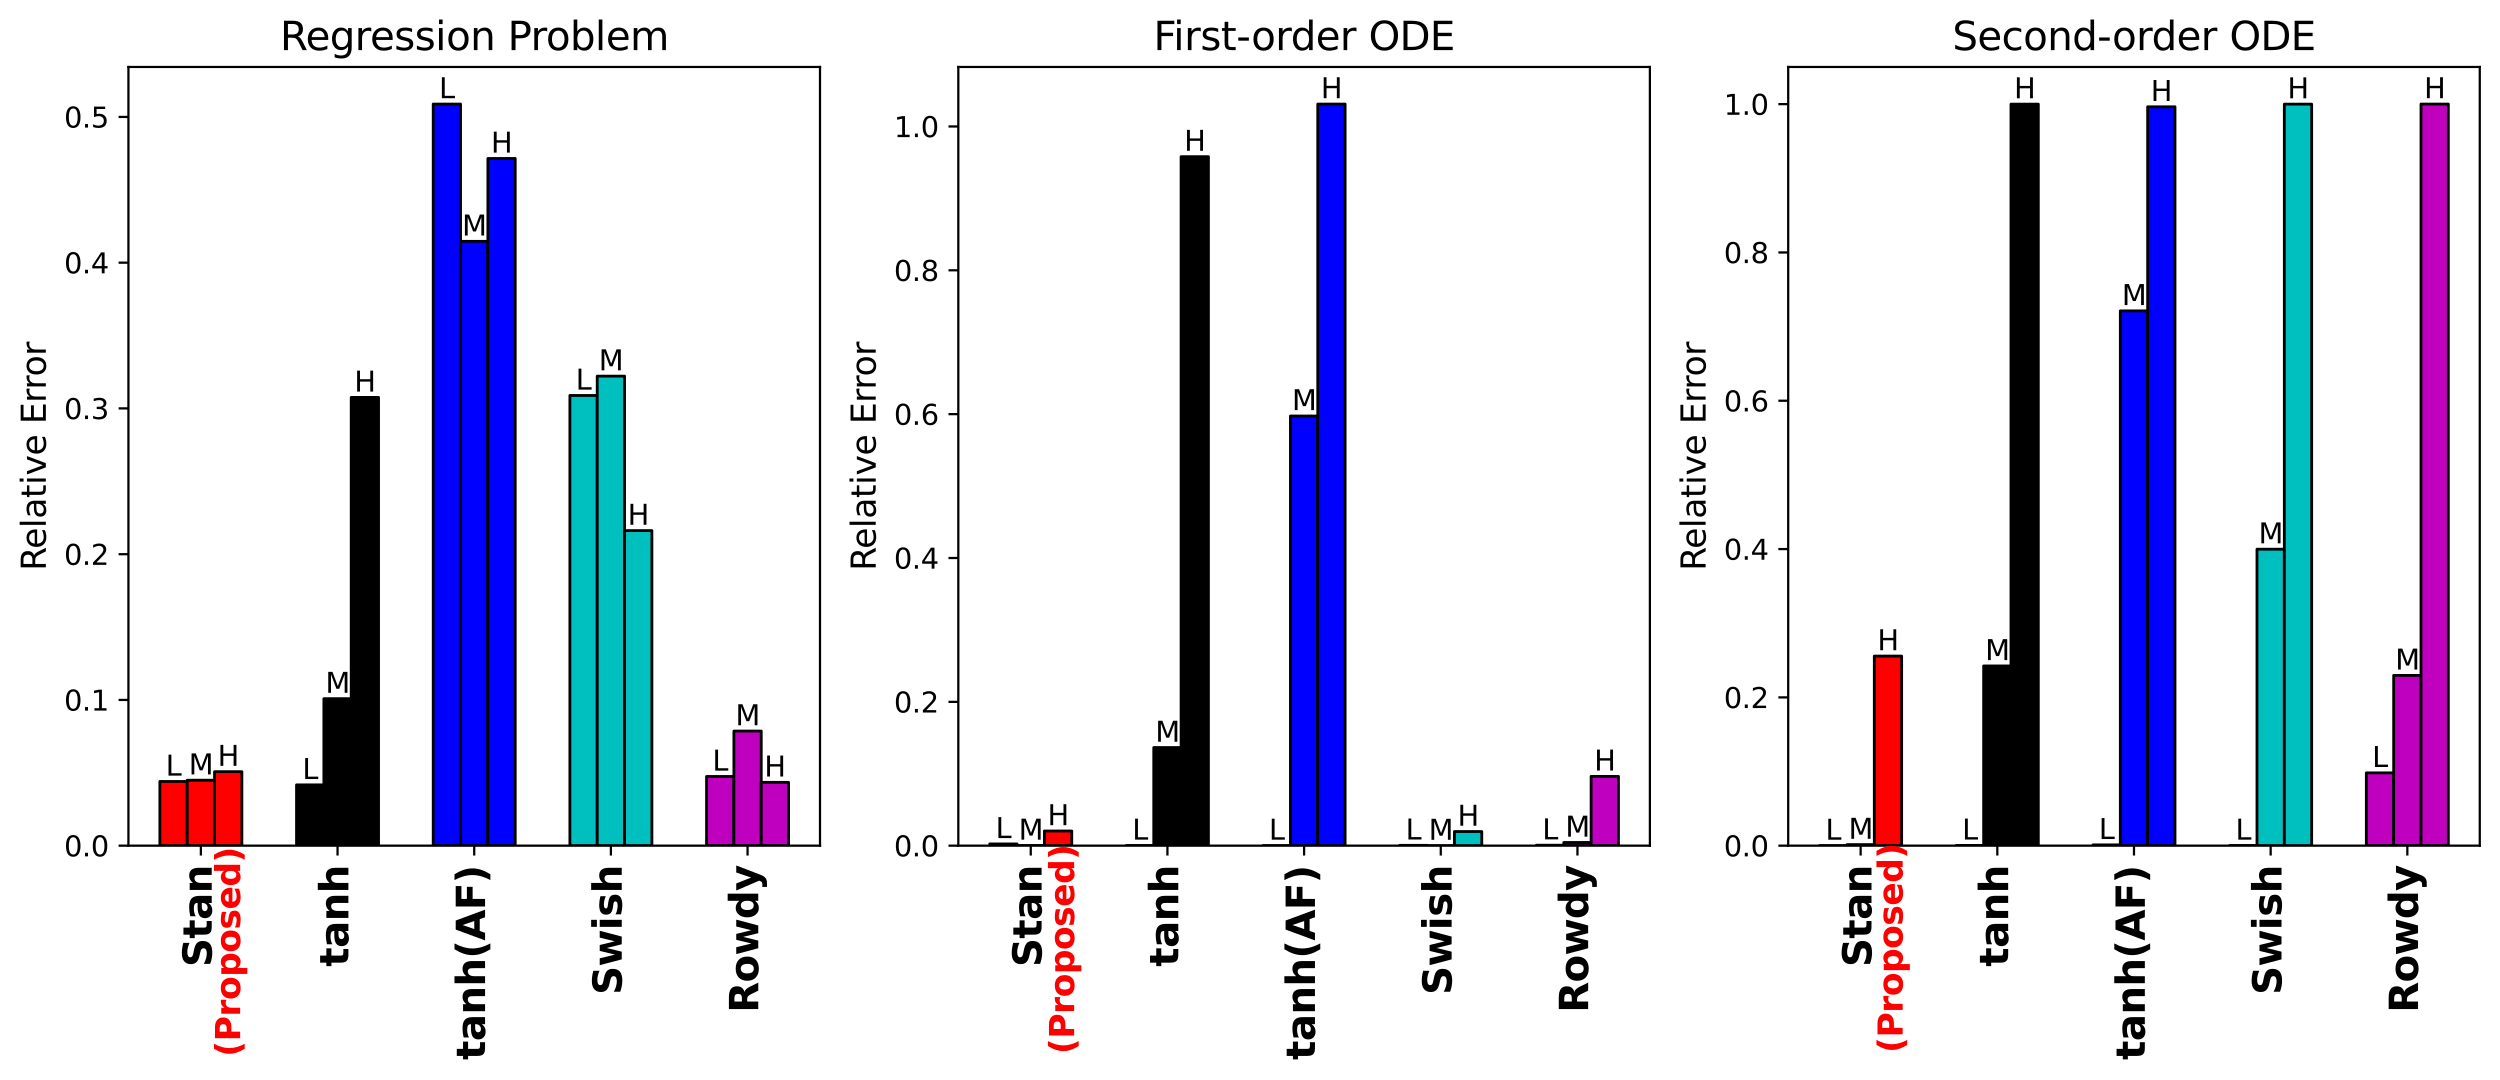 <?xml version="1.0" encoding="utf-8" standalone="no"?>
<!DOCTYPE svg PUBLIC "-//W3C//DTD SVG 1.1//EN"
  "http://www.w3.org/Graphics/SVG/1.1/DTD/svg11.dtd">
<svg xmlns:xlink="http://www.w3.org/1999/xlink" width="889.917pt" height="384.505pt" viewBox="0 0 889.917 384.505" xmlns="http://www.w3.org/2000/svg" version="1.1">
 <defs>
  <style type="text/css">*{stroke-linejoin: round; stroke-linecap: butt}</style>
 </defs>
 <g id="figure_1">
  <g id="patch_1">
   <path d="M 0 384.505 
L 889.917 384.505 
L 889.917 -0 
L 0 -0 
z
" style="fill: #ffffff"/>
  </g>
  <g id="axes_1">
   <g id="patch_2">
    <path d="M 45.717 301.038 
L 291.893 301.038 
L 291.893 23.838 
L 45.717 23.838 
z
" style="fill: #ffffff"/>
   </g>
   <g id="patch_3">
    <path d="M 56.907 301.038 
L 66.637 301.038 
L 66.637 278.175 
L 56.907 278.175 
z
" clip-path="url(#p2623dd2f07)" style="fill: #ff0000; stroke: #000000; stroke-linejoin: miter"/>
   </g>
   <g id="patch_4">
    <path d="M 66.637 301.038 
L 76.367 301.038 
L 76.367 277.738 
L 66.637 277.738 
z
" clip-path="url(#p2623dd2f07)" style="fill: #ff0000; stroke: #000000; stroke-linejoin: miter"/>
   </g>
   <g id="patch_5">
    <path d="M 76.367 301.038 
L 86.098 301.038 
L 86.098 274.696 
L 76.367 274.696 
z
" clip-path="url(#p2623dd2f07)" style="fill: #ff0000; stroke: #000000; stroke-linejoin: miter"/>
   </g>
   <g id="patch_6">
    <path d="M 105.558 301.038 
L 115.288 301.038 
L 115.288 279.39 
L 105.558 279.39 
z
" clip-path="url(#p2623dd2f07)" style="stroke: #000000; stroke-linejoin: miter"/>
   </g>
   <g id="patch_7">
    <path d="M 115.288 301.038 
L 125.019 301.038 
L 125.019 248.703 
L 115.288 248.703 
z
" clip-path="url(#p2623dd2f07)" style="stroke: #000000; stroke-linejoin: miter"/>
   </g>
   <g id="patch_8">
    <path d="M 125.019 301.038 
L 134.749 301.038 
L 134.749 141.473 
L 125.019 141.473 
z
" clip-path="url(#p2623dd2f07)" style="stroke: #000000; stroke-linejoin: miter"/>
   </g>
   <g id="patch_9">
    <path d="M 154.21 301.038 
L 163.94 301.038 
L 163.94 37.038 
L 154.21 37.038 
z
" clip-path="url(#p2623dd2f07)" style="fill: #0000ff; stroke: #000000; stroke-linejoin: miter"/>
   </g>
   <g id="patch_10">
    <path d="M 163.94 301.038 
L 173.67 301.038 
L 173.67 85.912 
L 163.94 85.912 
z
" clip-path="url(#p2623dd2f07)" style="fill: #0000ff; stroke: #000000; stroke-linejoin: miter"/>
   </g>
   <g id="patch_11">
    <path d="M 173.67 301.038 
L 183.401 301.038 
L 183.401 56.407 
L 173.67 56.407 
z
" clip-path="url(#p2623dd2f07)" style="fill: #0000ff; stroke: #000000; stroke-linejoin: miter"/>
   </g>
   <g id="patch_12">
    <path d="M 202.861 301.038 
L 212.591 301.038 
L 212.591 140.769 
L 202.861 140.769 
z
" clip-path="url(#p2623dd2f07)" style="fill: #00bfbf; stroke: #000000; stroke-linejoin: miter"/>
   </g>
   <g id="patch_13">
    <path d="M 212.591 301.038 
L 222.322 301.038 
L 222.322 133.895 
L 212.591 133.895 
z
" clip-path="url(#p2623dd2f07)" style="fill: #00bfbf; stroke: #000000; stroke-linejoin: miter"/>
   </g>
   <g id="patch_14">
    <path d="M 222.322 301.038 
L 232.052 301.038 
L 232.052 188.884 
L 222.322 188.884 
z
" clip-path="url(#p2623dd2f07)" style="fill: #00bfbf; stroke: #000000; stroke-linejoin: miter"/>
   </g>
   <g id="patch_15">
    <path d="M 251.513 301.038 
L 261.243 301.038 
L 261.243 276.394 
L 251.513 276.394 
z
" clip-path="url(#p2623dd2f07)" style="fill: #bf00bf; stroke: #000000; stroke-linejoin: miter"/>
   </g>
   <g id="patch_16">
    <path d="M 261.243 301.038 
L 270.973 301.038 
L 270.973 260.241 
L 261.243 260.241 
z
" clip-path="url(#p2623dd2f07)" style="fill: #bf00bf; stroke: #000000; stroke-linejoin: miter"/>
   </g>
   <g id="patch_17">
    <path d="M 270.973 301.038 
L 280.704 301.038 
L 280.704 278.494 
L 270.973 278.494 
z
" clip-path="url(#p2623dd2f07)" style="fill: #bf00bf; stroke: #000000; stroke-linejoin: miter"/>
   </g>
   <g id="matplotlib.axis_1">
    <g id="xtick_1">
     <g id="line2d_1">
      <defs>
       <path id="m8c786c02e3" d="M 0 0 
L 0 3.5 
" style="stroke: #000000; stroke-width: 0.8"/>
      </defs>
      <g>
       <use xlink:href="#m8c786c02e3" x="71.502" y="301.038" style="stroke: #000000; stroke-width: 0.8"/>
      </g>
     </g>
     <g id="text_1">
      <!-- Stan -->
      <g transform="translate(75.365 344.226)rotate(-90)scale(0.14 -0.14)">
       <defs>
        <path id="DejaVuSans-Bold-53" d="M 3834 4519 
L 3834 3531 
Q 3450 3703 3084 3790 
Q 2719 3878 2394 3878 
Q 1963 3878 1756 3759 
Q 1550 3641 1550 3391 
Q 1550 3203 1689 3098 
Q 1828 2994 2194 2919 
L 2706 2816 
Q 3484 2659 3812 2340 
Q 4141 2022 4141 1434 
Q 4141 663 3683 286 
Q 3225 -91 2284 -91 
Q 1841 -91 1394 -6 
Q 947 78 500 244 
L 500 1259 
Q 947 1022 1364 901 
Q 1781 781 2169 781 
Q 2563 781 2772 912 
Q 2981 1044 2981 1288 
Q 2981 1506 2839 1625 
Q 2697 1744 2272 1838 
L 1806 1941 
Q 1106 2091 782 2419 
Q 459 2747 459 3303 
Q 459 4000 909 4375 
Q 1359 4750 2203 4750 
Q 2588 4750 2994 4692 
Q 3400 4634 3834 4519 
z
" transform="scale(0.016)"/>
        <path id="DejaVuSans-Bold-74" d="M 1759 4494 
L 1759 3500 
L 2913 3500 
L 2913 2700 
L 1759 2700 
L 1759 1216 
Q 1759 972 1856 886 
Q 1953 800 2241 800 
L 2816 800 
L 2816 0 
L 1856 0 
Q 1194 0 917 276 
Q 641 553 641 1216 
L 641 2700 
L 84 2700 
L 84 3500 
L 641 3500 
L 641 4494 
L 1759 4494 
z
" transform="scale(0.016)"/>
        <path id="DejaVuSans-Bold-61" d="M 2106 1575 
Q 1756 1575 1579 1456 
Q 1403 1338 1403 1106 
Q 1403 894 1545 773 
Q 1688 653 1941 653 
Q 2256 653 2472 879 
Q 2688 1106 2688 1447 
L 2688 1575 
L 2106 1575 
z
M 3816 1997 
L 3816 0 
L 2688 0 
L 2688 519 
Q 2463 200 2181 54 
Q 1900 -91 1497 -91 
Q 953 -91 614 226 
Q 275 544 275 1050 
Q 275 1666 698 1953 
Q 1122 2241 2028 2241 
L 2688 2241 
L 2688 2328 
Q 2688 2594 2478 2717 
Q 2269 2841 1825 2841 
Q 1466 2841 1156 2769 
Q 847 2697 581 2553 
L 581 3406 
Q 941 3494 1303 3539 
Q 1666 3584 2028 3584 
Q 2975 3584 3395 3211 
Q 3816 2838 3816 1997 
z
" transform="scale(0.016)"/>
        <path id="DejaVuSans-Bold-6e" d="M 4056 2131 
L 4056 0 
L 2931 0 
L 2931 347 
L 2931 1631 
Q 2931 2084 2911 2256 
Q 2891 2428 2841 2509 
Q 2775 2619 2662 2680 
Q 2550 2741 2406 2741 
Q 2056 2741 1856 2470 
Q 1656 2200 1656 1722 
L 1656 0 
L 538 0 
L 538 3500 
L 1656 3500 
L 1656 2988 
Q 1909 3294 2193 3439 
Q 2478 3584 2822 3584 
Q 3428 3584 3742 3212 
Q 4056 2841 4056 2131 
z
" transform="scale(0.016)"/>
       </defs>
       <use xlink:href="#DejaVuSans-Bold-53"/>
       <use xlink:href="#DejaVuSans-Bold-74" x="72.021"/>
       <use xlink:href="#DejaVuSans-Bold-61" x="119.824"/>
       <use xlink:href="#DejaVuSans-Bold-6e" x="187.305"/>
      </g>
     </g>
    </g>
    <g id="xtick_2">
     <g id="line2d_2">
      <g>
       <use xlink:href="#m8c786c02e3" x="120.154" y="301.038" style="stroke: #000000; stroke-width: 0.8"/>
      </g>
     </g>
     <g id="text_2">
      <!-- tanh -->
      <g transform="translate(124.017 344.11)rotate(-90)scale(0.14 -0.14)">
       <defs>
        <path id="DejaVuSans-Bold-68" d="M 4056 2131 
L 4056 0 
L 2931 0 
L 2931 347 
L 2931 1625 
Q 2931 2084 2911 2256 
Q 2891 2428 2841 2509 
Q 2775 2619 2662 2680 
Q 2550 2741 2406 2741 
Q 2056 2741 1856 2470 
Q 1656 2200 1656 1722 
L 1656 0 
L 538 0 
L 538 4863 
L 1656 4863 
L 1656 2988 
Q 1909 3294 2193 3439 
Q 2478 3584 2822 3584 
Q 3428 3584 3742 3212 
Q 4056 2841 4056 2131 
z
" transform="scale(0.016)"/>
       </defs>
       <use xlink:href="#DejaVuSans-Bold-74"/>
       <use xlink:href="#DejaVuSans-Bold-61" x="47.803"/>
       <use xlink:href="#DejaVuSans-Bold-6e" x="115.283"/>
       <use xlink:href="#DejaVuSans-Bold-68" x="186.475"/>
      </g>
     </g>
    </g>
    <g id="xtick_3">
     <g id="line2d_3">
      <g>
       <use xlink:href="#m8c786c02e3" x="168.805" y="301.038" style="stroke: #000000; stroke-width: 0.8"/>
      </g>
     </g>
     <g id="text_3">
      <!-- tanh(AF) -->
      <g transform="translate(172.668 377.305)rotate(-90)scale(0.14 -0.14)">
       <defs>
        <path id="DejaVuSans-Bold-28" d="M 2413 -844 
L 1484 -844 
Q 1006 -72 778 623 
Q 550 1319 550 2003 
Q 550 2688 779 3389 
Q 1009 4091 1484 4856 
L 2413 4856 
Q 2013 4116 1813 3408 
Q 1613 2700 1613 2009 
Q 1613 1319 1811 609 
Q 2009 -100 2413 -844 
z
" transform="scale(0.016)"/>
        <path id="DejaVuSans-Bold-41" d="M 3419 850 
L 1538 850 
L 1241 0 
L 31 0 
L 1759 4666 
L 3194 4666 
L 4922 0 
L 3713 0 
L 3419 850 
z
M 1838 1716 
L 3116 1716 
L 2478 3572 
L 1838 1716 
z
" transform="scale(0.016)"/>
        <path id="DejaVuSans-Bold-46" d="M 588 4666 
L 3834 4666 
L 3834 3756 
L 1791 3756 
L 1791 2888 
L 3713 2888 
L 3713 1978 
L 1791 1978 
L 1791 0 
L 588 0 
L 588 4666 
z
" transform="scale(0.016)"/>
        <path id="DejaVuSans-Bold-29" d="M 513 -844 
Q 913 -100 1113 609 
Q 1313 1319 1313 2009 
Q 1313 2700 1113 3408 
Q 913 4116 513 4856 
L 1441 4856 
Q 1916 4091 2145 3389 
Q 2375 2688 2375 2003 
Q 2375 1319 2147 623 
Q 1919 -72 1441 -844 
L 513 -844 
z
" transform="scale(0.016)"/>
       </defs>
       <use xlink:href="#DejaVuSans-Bold-74"/>
       <use xlink:href="#DejaVuSans-Bold-61" x="47.803"/>
       <use xlink:href="#DejaVuSans-Bold-6e" x="115.283"/>
       <use xlink:href="#DejaVuSans-Bold-68" x="186.475"/>
       <use xlink:href="#DejaVuSans-Bold-28" x="257.666"/>
       <use xlink:href="#DejaVuSans-Bold-41" x="303.369"/>
       <use xlink:href="#DejaVuSans-Bold-46" x="380.762"/>
       <use xlink:href="#DejaVuSans-Bold-29" x="449.072"/>
      </g>
     </g>
    </g>
    <g id="xtick_4">
     <g id="line2d_4">
      <g>
       <use xlink:href="#m8c786c02e3" x="217.457" y="301.038" style="stroke: #000000; stroke-width: 0.8"/>
      </g>
     </g>
     <g id="text_4">
      <!-- Swish -->
      <g transform="translate(221.32 354.152)rotate(-90)scale(0.14 -0.14)">
       <defs>
        <path id="DejaVuSans-Bold-77" d="M 225 3500 
L 1313 3500 
L 1900 1088 
L 2491 3500 
L 3425 3500 
L 4013 1113 
L 4603 3500 
L 5691 3500 
L 4769 0 
L 3547 0 
L 2956 2406 
L 2369 0 
L 1147 0 
L 225 3500 
z
" transform="scale(0.016)"/>
        <path id="DejaVuSans-Bold-69" d="M 538 3500 
L 1656 3500 
L 1656 0 
L 538 0 
L 538 3500 
z
M 538 4863 
L 1656 4863 
L 1656 3950 
L 538 3950 
L 538 4863 
z
" transform="scale(0.016)"/>
        <path id="DejaVuSans-Bold-73" d="M 3272 3391 
L 3272 2541 
Q 2913 2691 2578 2766 
Q 2244 2841 1947 2841 
Q 1628 2841 1473 2761 
Q 1319 2681 1319 2516 
Q 1319 2381 1436 2309 
Q 1553 2238 1856 2203 
L 2053 2175 
Q 2913 2066 3209 1816 
Q 3506 1566 3506 1031 
Q 3506 472 3093 190 
Q 2681 -91 1863 -91 
Q 1516 -91 1145 -36 
Q 775 19 384 128 
L 384 978 
Q 719 816 1070 734 
Q 1422 653 1784 653 
Q 2113 653 2278 743 
Q 2444 834 2444 1013 
Q 2444 1163 2330 1236 
Q 2216 1309 1875 1350 
L 1678 1375 
Q 931 1469 631 1722 
Q 331 1975 331 2491 
Q 331 3047 712 3315 
Q 1094 3584 1881 3584 
Q 2191 3584 2531 3537 
Q 2872 3491 3272 3391 
z
" transform="scale(0.016)"/>
       </defs>
       <use xlink:href="#DejaVuSans-Bold-53"/>
       <use xlink:href="#DejaVuSans-Bold-77" x="72.021"/>
       <use xlink:href="#DejaVuSans-Bold-69" x="164.404"/>
       <use xlink:href="#DejaVuSans-Bold-73" x="198.682"/>
       <use xlink:href="#DejaVuSans-Bold-68" x="258.203"/>
      </g>
     </g>
    </g>
    <g id="xtick_5">
     <g id="line2d_5">
      <g>
       <use xlink:href="#m8c786c02e3" x="266.108" y="301.038" style="stroke: #000000; stroke-width: 0.8"/>
      </g>
     </g>
     <g id="text_5">
      <!-- Rowdy -->
      <g transform="translate(269.917 360.518)rotate(-90)scale(0.14 -0.14)">
       <defs>
        <path id="DejaVuSans-Bold-52" d="M 2297 2597 
Q 2675 2597 2839 2737 
Q 3003 2878 3003 3200 
Q 3003 3519 2839 3656 
Q 2675 3794 2297 3794 
L 1791 3794 
L 1791 2597 
L 2297 2597 
z
M 1791 1766 
L 1791 0 
L 588 0 
L 588 4666 
L 2425 4666 
Q 3347 4666 3776 4356 
Q 4206 4047 4206 3378 
Q 4206 2916 3982 2619 
Q 3759 2322 3309 2181 
Q 3556 2125 3751 1926 
Q 3947 1728 4147 1325 
L 4800 0 
L 3519 0 
L 2950 1159 
Q 2778 1509 2601 1637 
Q 2425 1766 2131 1766 
L 1791 1766 
z
" transform="scale(0.016)"/>
        <path id="DejaVuSans-Bold-6f" d="M 2203 2784 
Q 1831 2784 1636 2517 
Q 1441 2250 1441 1747 
Q 1441 1244 1636 976 
Q 1831 709 2203 709 
Q 2569 709 2762 976 
Q 2956 1244 2956 1747 
Q 2956 2250 2762 2517 
Q 2569 2784 2203 2784 
z
M 2203 3584 
Q 3106 3584 3614 3096 
Q 4122 2609 4122 1747 
Q 4122 884 3614 396 
Q 3106 -91 2203 -91 
Q 1297 -91 786 396 
Q 275 884 275 1747 
Q 275 2609 786 3096 
Q 1297 3584 2203 3584 
z
" transform="scale(0.016)"/>
        <path id="DejaVuSans-Bold-64" d="M 2919 2988 
L 2919 4863 
L 4044 4863 
L 4044 0 
L 2919 0 
L 2919 506 
Q 2688 197 2409 53 
Q 2131 -91 1766 -91 
Q 1119 -91 703 423 
Q 288 938 288 1747 
Q 288 2556 703 3070 
Q 1119 3584 1766 3584 
Q 2128 3584 2408 3439 
Q 2688 3294 2919 2988 
z
M 2181 722 
Q 2541 722 2730 984 
Q 2919 1247 2919 1747 
Q 2919 2247 2730 2509 
Q 2541 2772 2181 2772 
Q 1825 2772 1636 2509 
Q 1447 2247 1447 1747 
Q 1447 1247 1636 984 
Q 1825 722 2181 722 
z
" transform="scale(0.016)"/>
        <path id="DejaVuSans-Bold-79" d="M 78 3500 
L 1197 3500 
L 2138 1125 
L 2938 3500 
L 4056 3500 
L 2584 -331 
Q 2363 -916 2067 -1148 
Q 1772 -1381 1288 -1381 
L 641 -1381 
L 641 -647 
L 991 -647 
Q 1275 -647 1404 -556 
Q 1534 -466 1606 -231 
L 1638 -134 
L 78 3500 
z
" transform="scale(0.016)"/>
       </defs>
       <use xlink:href="#DejaVuSans-Bold-52"/>
       <use xlink:href="#DejaVuSans-Bold-6f" x="77.002"/>
       <use xlink:href="#DejaVuSans-Bold-77" x="145.703"/>
       <use xlink:href="#DejaVuSans-Bold-64" x="238.086"/>
       <use xlink:href="#DejaVuSans-Bold-79" x="309.668"/>
      </g>
     </g>
    </g>
   </g>
   <g id="matplotlib.axis_2">
    <g id="ytick_1">
     <g id="line2d_6">
      <defs>
       <path id="m576740dab7" d="M 0 0 
L -3.5 0 
" style="stroke: #000000; stroke-width: 0.8"/>
      </defs>
      <g>
       <use xlink:href="#m576740dab7" x="45.717" y="301.038" style="stroke: #000000; stroke-width: 0.8"/>
      </g>
     </g>
     <g id="text_6">
      <!-- 0.0 -->
      <g transform="translate(22.814 304.837)scale(0.1 -0.1)">
       <defs>
        <path id="DejaVuSans-30" d="M 2034 4250 
Q 1547 4250 1301 3770 
Q 1056 3291 1056 2328 
Q 1056 1369 1301 889 
Q 1547 409 2034 409 
Q 2525 409 2770 889 
Q 3016 1369 3016 2328 
Q 3016 3291 2770 3770 
Q 2525 4250 2034 4250 
z
M 2034 4750 
Q 2819 4750 3233 4129 
Q 3647 3509 3647 2328 
Q 3647 1150 3233 529 
Q 2819 -91 2034 -91 
Q 1250 -91 836 529 
Q 422 1150 422 2328 
Q 422 3509 836 4129 
Q 1250 4750 2034 4750 
z
" transform="scale(0.016)"/>
        <path id="DejaVuSans-2e" d="M 684 794 
L 1344 794 
L 1344 0 
L 684 0 
L 684 794 
z
" transform="scale(0.016)"/>
       </defs>
       <use xlink:href="#DejaVuSans-30"/>
       <use xlink:href="#DejaVuSans-2e" x="63.623"/>
       <use xlink:href="#DejaVuSans-30" x="95.41"/>
      </g>
     </g>
    </g>
    <g id="ytick_2">
     <g id="line2d_7">
      <g>
       <use xlink:href="#m576740dab7" x="45.717" y="249.154" style="stroke: #000000; stroke-width: 0.8"/>
      </g>
     </g>
     <g id="text_7">
      <!-- 0.1 -->
      <g transform="translate(22.814 252.953)scale(0.1 -0.1)">
       <defs>
        <path id="DejaVuSans-31" d="M 794 531 
L 1825 531 
L 1825 4091 
L 703 3866 
L 703 4441 
L 1819 4666 
L 2450 4666 
L 2450 531 
L 3481 531 
L 3481 0 
L 794 0 
L 794 531 
z
" transform="scale(0.016)"/>
       </defs>
       <use xlink:href="#DejaVuSans-30"/>
       <use xlink:href="#DejaVuSans-2e" x="63.623"/>
       <use xlink:href="#DejaVuSans-31" x="95.41"/>
      </g>
     </g>
    </g>
    <g id="ytick_3">
     <g id="line2d_8">
      <g>
       <use xlink:href="#m576740dab7" x="45.717" y="197.269" style="stroke: #000000; stroke-width: 0.8"/>
      </g>
     </g>
     <g id="text_8">
      <!-- 0.2 -->
      <g transform="translate(22.814 201.069)scale(0.1 -0.1)">
       <defs>
        <path id="DejaVuSans-32" d="M 1228 531 
L 3431 531 
L 3431 0 
L 469 0 
L 469 531 
Q 828 903 1448 1529 
Q 2069 2156 2228 2338 
Q 2531 2678 2651 2914 
Q 2772 3150 2772 3378 
Q 2772 3750 2511 3984 
Q 2250 4219 1831 4219 
Q 1534 4219 1204 4116 
Q 875 4013 500 3803 
L 500 4441 
Q 881 4594 1212 4672 
Q 1544 4750 1819 4750 
Q 2544 4750 2975 4387 
Q 3406 4025 3406 3419 
Q 3406 3131 3298 2873 
Q 3191 2616 2906 2266 
Q 2828 2175 2409 1742 
Q 1991 1309 1228 531 
z
" transform="scale(0.016)"/>
       </defs>
       <use xlink:href="#DejaVuSans-30"/>
       <use xlink:href="#DejaVuSans-2e" x="63.623"/>
       <use xlink:href="#DejaVuSans-32" x="95.41"/>
      </g>
     </g>
    </g>
    <g id="ytick_4">
     <g id="line2d_9">
      <g>
       <use xlink:href="#m576740dab7" x="45.717" y="145.385" style="stroke: #000000; stroke-width: 0.8"/>
      </g>
     </g>
     <g id="text_9">
      <!-- 0.3 -->
      <g transform="translate(22.814 149.185)scale(0.1 -0.1)">
       <defs>
        <path id="DejaVuSans-33" d="M 2597 2516 
Q 3050 2419 3304 2112 
Q 3559 1806 3559 1356 
Q 3559 666 3084 287 
Q 2609 -91 1734 -91 
Q 1441 -91 1130 -33 
Q 819 25 488 141 
L 488 750 
Q 750 597 1062 519 
Q 1375 441 1716 441 
Q 2309 441 2620 675 
Q 2931 909 2931 1356 
Q 2931 1769 2642 2001 
Q 2353 2234 1838 2234 
L 1294 2234 
L 1294 2753 
L 1863 2753 
Q 2328 2753 2575 2939 
Q 2822 3125 2822 3475 
Q 2822 3834 2567 4026 
Q 2313 4219 1838 4219 
Q 1578 4219 1281 4162 
Q 984 4106 628 3988 
L 628 4550 
Q 988 4650 1302 4700 
Q 1616 4750 1894 4750 
Q 2613 4750 3031 4423 
Q 3450 4097 3450 3541 
Q 3450 3153 3228 2886 
Q 3006 2619 2597 2516 
z
" transform="scale(0.016)"/>
       </defs>
       <use xlink:href="#DejaVuSans-30"/>
       <use xlink:href="#DejaVuSans-2e" x="63.623"/>
       <use xlink:href="#DejaVuSans-33" x="95.41"/>
      </g>
     </g>
    </g>
    <g id="ytick_5">
     <g id="line2d_10">
      <g>
       <use xlink:href="#m576740dab7" x="45.717" y="93.501" style="stroke: #000000; stroke-width: 0.8"/>
      </g>
     </g>
     <g id="text_10">
      <!-- 0.4 -->
      <g transform="translate(22.814 97.3)scale(0.1 -0.1)">
       <defs>
        <path id="DejaVuSans-34" d="M 2419 4116 
L 825 1625 
L 2419 1625 
L 2419 4116 
z
M 2253 4666 
L 3047 4666 
L 3047 1625 
L 3713 1625 
L 3713 1100 
L 3047 1100 
L 3047 0 
L 2419 0 
L 2419 1100 
L 313 1100 
L 313 1709 
L 2253 4666 
z
" transform="scale(0.016)"/>
       </defs>
       <use xlink:href="#DejaVuSans-30"/>
       <use xlink:href="#DejaVuSans-2e" x="63.623"/>
       <use xlink:href="#DejaVuSans-34" x="95.41"/>
      </g>
     </g>
    </g>
    <g id="ytick_6">
     <g id="line2d_11">
      <g>
       <use xlink:href="#m576740dab7" x="45.717" y="41.617" style="stroke: #000000; stroke-width: 0.8"/>
      </g>
     </g>
     <g id="text_11">
      <!-- 0.5 -->
      <g transform="translate(22.814 45.416)scale(0.1 -0.1)">
       <defs>
        <path id="DejaVuSans-35" d="M 691 4666 
L 3169 4666 
L 3169 4134 
L 1269 4134 
L 1269 2991 
Q 1406 3038 1543 3061 
Q 1681 3084 1819 3084 
Q 2600 3084 3056 2656 
Q 3513 2228 3513 1497 
Q 3513 744 3044 326 
Q 2575 -91 1722 -91 
Q 1428 -91 1123 -41 
Q 819 9 494 109 
L 494 744 
Q 775 591 1075 516 
Q 1375 441 1709 441 
Q 2250 441 2565 725 
Q 2881 1009 2881 1497 
Q 2881 1984 2565 2268 
Q 2250 2553 1709 2553 
Q 1456 2553 1204 2497 
Q 953 2441 691 2322 
L 691 4666 
z
" transform="scale(0.016)"/>
       </defs>
       <use xlink:href="#DejaVuSans-30"/>
       <use xlink:href="#DejaVuSans-2e" x="63.623"/>
       <use xlink:href="#DejaVuSans-35" x="95.41"/>
      </g>
     </g>
    </g>
    <g id="text_12">
     <!-- Relative Error -->
     <g transform="translate(16.318 203.164)rotate(-90)scale(0.12 -0.12)">
      <defs>
       <path id="DejaVuSans-52" d="M 2841 2188 
Q 3044 2119 3236 1894 
Q 3428 1669 3622 1275 
L 4263 0 
L 3584 0 
L 2988 1197 
Q 2756 1666 2539 1819 
Q 2322 1972 1947 1972 
L 1259 1972 
L 1259 0 
L 628 0 
L 628 4666 
L 2053 4666 
Q 2853 4666 3247 4331 
Q 3641 3997 3641 3322 
Q 3641 2881 3436 2590 
Q 3231 2300 2841 2188 
z
M 1259 4147 
L 1259 2491 
L 2053 2491 
Q 2509 2491 2742 2702 
Q 2975 2913 2975 3322 
Q 2975 3731 2742 3939 
Q 2509 4147 2053 4147 
L 1259 4147 
z
" transform="scale(0.016)"/>
       <path id="DejaVuSans-65" d="M 3597 1894 
L 3597 1613 
L 953 1613 
Q 991 1019 1311 708 
Q 1631 397 2203 397 
Q 2534 397 2845 478 
Q 3156 559 3463 722 
L 3463 178 
Q 3153 47 2828 -22 
Q 2503 -91 2169 -91 
Q 1331 -91 842 396 
Q 353 884 353 1716 
Q 353 2575 817 3079 
Q 1281 3584 2069 3584 
Q 2775 3584 3186 3129 
Q 3597 2675 3597 1894 
z
M 3022 2063 
Q 3016 2534 2758 2815 
Q 2500 3097 2075 3097 
Q 1594 3097 1305 2825 
Q 1016 2553 972 2059 
L 3022 2063 
z
" transform="scale(0.016)"/>
       <path id="DejaVuSans-6c" d="M 603 4863 
L 1178 4863 
L 1178 0 
L 603 0 
L 603 4863 
z
" transform="scale(0.016)"/>
       <path id="DejaVuSans-61" d="M 2194 1759 
Q 1497 1759 1228 1600 
Q 959 1441 959 1056 
Q 959 750 1161 570 
Q 1363 391 1709 391 
Q 2188 391 2477 730 
Q 2766 1069 2766 1631 
L 2766 1759 
L 2194 1759 
z
M 3341 1997 
L 3341 0 
L 2766 0 
L 2766 531 
Q 2569 213 2275 61 
Q 1981 -91 1556 -91 
Q 1019 -91 701 211 
Q 384 513 384 1019 
Q 384 1609 779 1909 
Q 1175 2209 1959 2209 
L 2766 2209 
L 2766 2266 
Q 2766 2663 2505 2880 
Q 2244 3097 1772 3097 
Q 1472 3097 1187 3025 
Q 903 2953 641 2809 
L 641 3341 
Q 956 3463 1253 3523 
Q 1550 3584 1831 3584 
Q 2591 3584 2966 3190 
Q 3341 2797 3341 1997 
z
" transform="scale(0.016)"/>
       <path id="DejaVuSans-74" d="M 1172 4494 
L 1172 3500 
L 2356 3500 
L 2356 3053 
L 1172 3053 
L 1172 1153 
Q 1172 725 1289 603 
Q 1406 481 1766 481 
L 2356 481 
L 2356 0 
L 1766 0 
Q 1100 0 847 248 
Q 594 497 594 1153 
L 594 3053 
L 172 3053 
L 172 3500 
L 594 3500 
L 594 4494 
L 1172 4494 
z
" transform="scale(0.016)"/>
       <path id="DejaVuSans-69" d="M 603 3500 
L 1178 3500 
L 1178 0 
L 603 0 
L 603 3500 
z
M 603 4863 
L 1178 4863 
L 1178 4134 
L 603 4134 
L 603 4863 
z
" transform="scale(0.016)"/>
       <path id="DejaVuSans-76" d="M 191 3500 
L 800 3500 
L 1894 563 
L 2988 3500 
L 3597 3500 
L 2284 0 
L 1503 0 
L 191 3500 
z
" transform="scale(0.016)"/>
       <path id="DejaVuSans-20" transform="scale(0.016)"/>
       <path id="DejaVuSans-45" d="M 628 4666 
L 3578 4666 
L 3578 4134 
L 1259 4134 
L 1259 2753 
L 3481 2753 
L 3481 2222 
L 1259 2222 
L 1259 531 
L 3634 531 
L 3634 0 
L 628 0 
L 628 4666 
z
" transform="scale(0.016)"/>
       <path id="DejaVuSans-72" d="M 2631 2963 
Q 2534 3019 2420 3045 
Q 2306 3072 2169 3072 
Q 1681 3072 1420 2755 
Q 1159 2438 1159 1844 
L 1159 0 
L 581 0 
L 581 3500 
L 1159 3500 
L 1159 2956 
Q 1341 3275 1631 3429 
Q 1922 3584 2338 3584 
Q 2397 3584 2469 3576 
Q 2541 3569 2628 3553 
L 2631 2963 
z
" transform="scale(0.016)"/>
       <path id="DejaVuSans-6f" d="M 1959 3097 
Q 1497 3097 1228 2736 
Q 959 2375 959 1747 
Q 959 1119 1226 758 
Q 1494 397 1959 397 
Q 2419 397 2687 759 
Q 2956 1122 2956 1747 
Q 2956 2369 2687 2733 
Q 2419 3097 1959 3097 
z
M 1959 3584 
Q 2709 3584 3137 3096 
Q 3566 2609 3566 1747 
Q 3566 888 3137 398 
Q 2709 -91 1959 -91 
Q 1206 -91 779 398 
Q 353 888 353 1747 
Q 353 2609 779 3096 
Q 1206 3584 1959 3584 
z
" transform="scale(0.016)"/>
      </defs>
      <use xlink:href="#DejaVuSans-52"/>
      <use xlink:href="#DejaVuSans-65" x="64.982"/>
      <use xlink:href="#DejaVuSans-6c" x="126.506"/>
      <use xlink:href="#DejaVuSans-61" x="154.289"/>
      <use xlink:href="#DejaVuSans-74" x="215.568"/>
      <use xlink:href="#DejaVuSans-69" x="254.777"/>
      <use xlink:href="#DejaVuSans-76" x="282.561"/>
      <use xlink:href="#DejaVuSans-65" x="341.74"/>
      <use xlink:href="#DejaVuSans-20" x="403.264"/>
      <use xlink:href="#DejaVuSans-45" x="435.051"/>
      <use xlink:href="#DejaVuSans-72" x="498.234"/>
      <use xlink:href="#DejaVuSans-72" x="537.598"/>
      <use xlink:href="#DejaVuSans-6f" x="576.461"/>
      <use xlink:href="#DejaVuSans-72" x="637.643"/>
     </g>
    </g>
   </g>
   <g id="patch_18">
    <path d="M 45.717 301.038 
L 45.717 23.838 
" style="fill: none; stroke: #000000; stroke-width: 0.8; stroke-linejoin: miter; stroke-linecap: square"/>
   </g>
   <g id="patch_19">
    <path d="M 291.893 301.038 
L 291.893 23.838 
" style="fill: none; stroke: #000000; stroke-width: 0.8; stroke-linejoin: miter; stroke-linecap: square"/>
   </g>
   <g id="patch_20">
    <path d="M 45.717 301.038 
L 291.893 301.038 
" style="fill: none; stroke: #000000; stroke-width: 0.8; stroke-linejoin: miter; stroke-linecap: square"/>
   </g>
   <g id="patch_21">
    <path d="M 45.717 23.838 
L 291.893 23.838 
" style="fill: none; stroke: #000000; stroke-width: 0.8; stroke-linejoin: miter; stroke-linecap: square"/>
   </g>
   <g id="text_13">
    <!-- L -->
    <g transform="translate(58.986 276.095)scale(0.1 -0.1)">
     <defs>
      <path id="DejaVuSans-4c" d="M 628 4666 
L 1259 4666 
L 1259 531 
L 3531 531 
L 3531 0 
L 628 0 
L 628 4666 
z
" transform="scale(0.016)"/>
     </defs>
     <use xlink:href="#DejaVuSans-4c"/>
    </g>
   </g>
   <g id="text_14">
    <!-- M -->
    <g transform="translate(67.188 275.658)scale(0.1 -0.1)">
     <defs>
      <path id="DejaVuSans-4d" d="M 628 4666 
L 1569 4666 
L 2759 1491 
L 3956 4666 
L 4897 4666 
L 4897 0 
L 4281 0 
L 4281 4097 
L 3078 897 
L 2444 897 
L 1241 4097 
L 1241 0 
L 628 0 
L 628 4666 
z
" transform="scale(0.016)"/>
     </defs>
     <use xlink:href="#DejaVuSans-4d"/>
    </g>
   </g>
   <g id="text_15">
    <!-- H -->
    <g transform="translate(77.472 272.617)scale(0.1 -0.1)">
     <defs>
      <path id="DejaVuSans-48" d="M 628 4666 
L 1259 4666 
L 1259 2753 
L 3553 2753 
L 3553 4666 
L 4184 4666 
L 4184 0 
L 3553 0 
L 3553 2222 
L 1259 2222 
L 1259 0 
L 628 0 
L 628 4666 
z
" transform="scale(0.016)"/>
     </defs>
     <use xlink:href="#DejaVuSans-48"/>
    </g>
   </g>
   <g id="text_16">
    <!-- L -->
    <g transform="translate(107.637 277.311)scale(0.1 -0.1)">
     <use xlink:href="#DejaVuSans-4c"/>
    </g>
   </g>
   <g id="text_17">
    <!-- M -->
    <g transform="translate(115.84 246.623)scale(0.1 -0.1)">
     <use xlink:href="#DejaVuSans-4d"/>
    </g>
   </g>
   <g id="text_18">
    <!-- H -->
    <g transform="translate(126.124 139.393)scale(0.1 -0.1)">
     <use xlink:href="#DejaVuSans-48"/>
    </g>
   </g>
   <g id="text_19">
    <!-- L -->
    <g transform="translate(156.289 34.958)scale(0.1 -0.1)">
     <use xlink:href="#DejaVuSans-4c"/>
    </g>
   </g>
   <g id="text_20">
    <!-- M -->
    <g transform="translate(164.491 83.833)scale(0.1 -0.1)">
     <use xlink:href="#DejaVuSans-4d"/>
    </g>
   </g>
   <g id="text_21">
    <!-- H -->
    <g transform="translate(174.775 54.327)scale(0.1 -0.1)">
     <use xlink:href="#DejaVuSans-48"/>
    </g>
   </g>
   <g id="text_22">
    <!-- L -->
    <g transform="translate(204.94 138.69)scale(0.1 -0.1)">
     <use xlink:href="#DejaVuSans-4c"/>
    </g>
   </g>
   <g id="text_23">
    <!-- M -->
    <g transform="translate(213.143 131.815)scale(0.1 -0.1)">
     <use xlink:href="#DejaVuSans-4d"/>
    </g>
   </g>
   <g id="text_24">
    <!-- H -->
    <g transform="translate(223.427 186.804)scale(0.1 -0.1)">
     <use xlink:href="#DejaVuSans-48"/>
    </g>
   </g>
   <g id="text_25">
    <!-- L -->
    <g transform="translate(253.592 274.315)scale(0.1 -0.1)">
     <use xlink:href="#DejaVuSans-4c"/>
    </g>
   </g>
   <g id="text_26">
    <!-- M -->
    <g transform="translate(261.794 258.161)scale(0.1 -0.1)">
     <use xlink:href="#DejaVuSans-4d"/>
    </g>
   </g>
   <g id="text_27">
    <!-- H -->
    <g transform="translate(272.078 276.414)scale(0.1 -0.1)">
     <use xlink:href="#DejaVuSans-48"/>
    </g>
   </g>
   <g id="text_28">
    <!-- (Proposed) -->
    <g style="fill: #ff0000" transform="translate(85.485 376.171)rotate(-90)scale(0.12 -0.12)">
     <defs>
      <path id="DejaVuSans-Bold-50" d="M 588 4666 
L 2584 4666 
Q 3475 4666 3951 4270 
Q 4428 3875 4428 3144 
Q 4428 2409 3951 2014 
Q 3475 1619 2584 1619 
L 1791 1619 
L 1791 0 
L 588 0 
L 588 4666 
z
M 1791 3794 
L 1791 2491 
L 2456 2491 
Q 2806 2491 2997 2661 
Q 3188 2831 3188 3144 
Q 3188 3456 2997 3625 
Q 2806 3794 2456 3794 
L 1791 3794 
z
" transform="scale(0.016)"/>
      <path id="DejaVuSans-Bold-72" d="M 3138 2547 
Q 2991 2616 2845 2648 
Q 2700 2681 2553 2681 
Q 2122 2681 1889 2404 
Q 1656 2128 1656 1613 
L 1656 0 
L 538 0 
L 538 3500 
L 1656 3500 
L 1656 2925 
Q 1872 3269 2151 3426 
Q 2431 3584 2822 3584 
Q 2878 3584 2943 3579 
Q 3009 3575 3134 3559 
L 3138 2547 
z
" transform="scale(0.016)"/>
      <path id="DejaVuSans-Bold-70" d="M 1656 506 
L 1656 -1331 
L 538 -1331 
L 538 3500 
L 1656 3500 
L 1656 2988 
Q 1888 3294 2169 3439 
Q 2450 3584 2816 3584 
Q 3463 3584 3878 3070 
Q 4294 2556 4294 1747 
Q 4294 938 3878 423 
Q 3463 -91 2816 -91 
Q 2450 -91 2169 54 
Q 1888 200 1656 506 
z
M 2400 2772 
Q 2041 2772 1848 2508 
Q 1656 2244 1656 1747 
Q 1656 1250 1848 986 
Q 2041 722 2400 722 
Q 2759 722 2948 984 
Q 3138 1247 3138 1747 
Q 3138 2247 2948 2509 
Q 2759 2772 2400 2772 
z
" transform="scale(0.016)"/>
      <path id="DejaVuSans-Bold-65" d="M 4031 1759 
L 4031 1441 
L 1416 1441 
Q 1456 1047 1700 850 
Q 1944 653 2381 653 
Q 2734 653 3104 758 
Q 3475 863 3866 1075 
L 3866 213 
Q 3469 63 3072 -14 
Q 2675 -91 2278 -91 
Q 1328 -91 801 392 
Q 275 875 275 1747 
Q 275 2603 792 3093 
Q 1309 3584 2216 3584 
Q 3041 3584 3536 3087 
Q 4031 2591 4031 1759 
z
M 2881 2131 
Q 2881 2450 2695 2645 
Q 2509 2841 2209 2841 
Q 1884 2841 1681 2658 
Q 1478 2475 1428 2131 
L 2881 2131 
z
" transform="scale(0.016)"/>
     </defs>
     <use xlink:href="#DejaVuSans-Bold-28"/>
     <use xlink:href="#DejaVuSans-Bold-50" x="45.703"/>
     <use xlink:href="#DejaVuSans-Bold-72" x="118.994"/>
     <use xlink:href="#DejaVuSans-Bold-6f" x="168.311"/>
     <use xlink:href="#DejaVuSans-Bold-70" x="237.012"/>
     <use xlink:href="#DejaVuSans-Bold-6f" x="308.594"/>
     <use xlink:href="#DejaVuSans-Bold-73" x="377.295"/>
     <use xlink:href="#DejaVuSans-Bold-65" x="436.816"/>
     <use xlink:href="#DejaVuSans-Bold-64" x="504.639"/>
     <use xlink:href="#DejaVuSans-Bold-29" x="576.221"/>
    </g>
   </g>
   <g id="text_29">
    <!-- Regression Problem -->
    <g transform="translate(99.68 17.838)scale(0.14 -0.14)">
     <defs>
      <path id="DejaVuSans-67" d="M 2906 1791 
Q 2906 2416 2648 2759 
Q 2391 3103 1925 3103 
Q 1463 3103 1205 2759 
Q 947 2416 947 1791 
Q 947 1169 1205 825 
Q 1463 481 1925 481 
Q 2391 481 2648 825 
Q 2906 1169 2906 1791 
z
M 3481 434 
Q 3481 -459 3084 -895 
Q 2688 -1331 1869 -1331 
Q 1566 -1331 1297 -1286 
Q 1028 -1241 775 -1147 
L 775 -588 
Q 1028 -725 1275 -790 
Q 1522 -856 1778 -856 
Q 2344 -856 2625 -561 
Q 2906 -266 2906 331 
L 2906 616 
Q 2728 306 2450 153 
Q 2172 0 1784 0 
Q 1141 0 747 490 
Q 353 981 353 1791 
Q 353 2603 747 3093 
Q 1141 3584 1784 3584 
Q 2172 3584 2450 3431 
Q 2728 3278 2906 2969 
L 2906 3500 
L 3481 3500 
L 3481 434 
z
" transform="scale(0.016)"/>
      <path id="DejaVuSans-73" d="M 2834 3397 
L 2834 2853 
Q 2591 2978 2328 3040 
Q 2066 3103 1784 3103 
Q 1356 3103 1142 2972 
Q 928 2841 928 2578 
Q 928 2378 1081 2264 
Q 1234 2150 1697 2047 
L 1894 2003 
Q 2506 1872 2764 1633 
Q 3022 1394 3022 966 
Q 3022 478 2636 193 
Q 2250 -91 1575 -91 
Q 1294 -91 989 -36 
Q 684 19 347 128 
L 347 722 
Q 666 556 975 473 
Q 1284 391 1588 391 
Q 1994 391 2212 530 
Q 2431 669 2431 922 
Q 2431 1156 2273 1281 
Q 2116 1406 1581 1522 
L 1381 1569 
Q 847 1681 609 1914 
Q 372 2147 372 2553 
Q 372 3047 722 3315 
Q 1072 3584 1716 3584 
Q 2034 3584 2315 3537 
Q 2597 3491 2834 3397 
z
" transform="scale(0.016)"/>
      <path id="DejaVuSans-6e" d="M 3513 2113 
L 3513 0 
L 2938 0 
L 2938 2094 
Q 2938 2591 2744 2837 
Q 2550 3084 2163 3084 
Q 1697 3084 1428 2787 
Q 1159 2491 1159 1978 
L 1159 0 
L 581 0 
L 581 3500 
L 1159 3500 
L 1159 2956 
Q 1366 3272 1645 3428 
Q 1925 3584 2291 3584 
Q 2894 3584 3203 3211 
Q 3513 2838 3513 2113 
z
" transform="scale(0.016)"/>
      <path id="DejaVuSans-50" d="M 1259 4147 
L 1259 2394 
L 2053 2394 
Q 2494 2394 2734 2622 
Q 2975 2850 2975 3272 
Q 2975 3691 2734 3919 
Q 2494 4147 2053 4147 
L 1259 4147 
z
M 628 4666 
L 2053 4666 
Q 2838 4666 3239 4311 
Q 3641 3956 3641 3272 
Q 3641 2581 3239 2228 
Q 2838 1875 2053 1875 
L 1259 1875 
L 1259 0 
L 628 0 
L 628 4666 
z
" transform="scale(0.016)"/>
      <path id="DejaVuSans-62" d="M 3116 1747 
Q 3116 2381 2855 2742 
Q 2594 3103 2138 3103 
Q 1681 3103 1420 2742 
Q 1159 2381 1159 1747 
Q 1159 1113 1420 752 
Q 1681 391 2138 391 
Q 2594 391 2855 752 
Q 3116 1113 3116 1747 
z
M 1159 2969 
Q 1341 3281 1617 3432 
Q 1894 3584 2278 3584 
Q 2916 3584 3314 3078 
Q 3713 2572 3713 1747 
Q 3713 922 3314 415 
Q 2916 -91 2278 -91 
Q 1894 -91 1617 61 
Q 1341 213 1159 525 
L 1159 0 
L 581 0 
L 581 4863 
L 1159 4863 
L 1159 2969 
z
" transform="scale(0.016)"/>
      <path id="DejaVuSans-6d" d="M 3328 2828 
Q 3544 3216 3844 3400 
Q 4144 3584 4550 3584 
Q 5097 3584 5394 3201 
Q 5691 2819 5691 2113 
L 5691 0 
L 5113 0 
L 5113 2094 
Q 5113 2597 4934 2840 
Q 4756 3084 4391 3084 
Q 3944 3084 3684 2787 
Q 3425 2491 3425 1978 
L 3425 0 
L 2847 0 
L 2847 2094 
Q 2847 2600 2669 2842 
Q 2491 3084 2119 3084 
Q 1678 3084 1418 2786 
Q 1159 2488 1159 1978 
L 1159 0 
L 581 0 
L 581 3500 
L 1159 3500 
L 1159 2956 
Q 1356 3278 1631 3431 
Q 1906 3584 2284 3584 
Q 2666 3584 2933 3390 
Q 3200 3197 3328 2828 
z
" transform="scale(0.016)"/>
     </defs>
     <use xlink:href="#DejaVuSans-52"/>
     <use xlink:href="#DejaVuSans-65" x="64.982"/>
     <use xlink:href="#DejaVuSans-67" x="126.506"/>
     <use xlink:href="#DejaVuSans-72" x="189.982"/>
     <use xlink:href="#DejaVuSans-65" x="228.846"/>
     <use xlink:href="#DejaVuSans-73" x="290.369"/>
     <use xlink:href="#DejaVuSans-73" x="342.469"/>
     <use xlink:href="#DejaVuSans-69" x="394.568"/>
     <use xlink:href="#DejaVuSans-6f" x="422.352"/>
     <use xlink:href="#DejaVuSans-6e" x="483.533"/>
     <use xlink:href="#DejaVuSans-20" x="546.912"/>
     <use xlink:href="#DejaVuSans-50" x="578.699"/>
     <use xlink:href="#DejaVuSans-72" x="637.252"/>
     <use xlink:href="#DejaVuSans-6f" x="676.115"/>
     <use xlink:href="#DejaVuSans-62" x="737.297"/>
     <use xlink:href="#DejaVuSans-6c" x="800.773"/>
     <use xlink:href="#DejaVuSans-65" x="828.557"/>
     <use xlink:href="#DejaVuSans-6d" x="890.08"/>
    </g>
   </g>
  </g>
  <g id="axes_2">
   <g id="patch_22">
    <path d="M 341.129 301.038 
L 587.305 301.038 
L 587.305 23.838 
L 341.129 23.838 
z
" style="fill: #ffffff"/>
   </g>
   <g id="patch_23">
    <path d="M 352.318 301.038 
L 362.049 301.038 
L 362.049 300.408 
L 352.318 300.408 
z
" clip-path="url(#pc337372088)" style="fill: #ff0000; stroke: #000000; stroke-linejoin: miter"/>
   </g>
   <g id="patch_24">
    <path d="M 362.049 301.038 
L 371.779 301.038 
L 371.779 300.971 
L 362.049 300.971 
z
" clip-path="url(#pc337372088)" style="fill: #ff0000; stroke: #000000; stroke-linejoin: miter"/>
   </g>
   <g id="patch_25">
    <path d="M 371.779 301.038 
L 381.509 301.038 
L 381.509 295.817 
L 371.779 295.817 
z
" clip-path="url(#pc337372088)" style="fill: #ff0000; stroke: #000000; stroke-linejoin: miter"/>
   </g>
   <g id="patch_26">
    <path d="M 400.97 301.038 
L 410.7 301.038 
L 410.7 300.959 
L 400.97 300.959 
z
" clip-path="url(#pc337372088)" style="stroke: #000000; stroke-linejoin: miter"/>
   </g>
   <g id="patch_27">
    <path d="M 410.7 301.038 
L 420.431 301.038 
L 420.431 266.107 
L 410.7 266.107 
z
" clip-path="url(#pc337372088)" style="stroke: #000000; stroke-linejoin: miter"/>
   </g>
   <g id="patch_28">
    <path d="M 420.431 301.038 
L 430.161 301.038 
L 430.161 55.762 
L 420.431 55.762 
z
" clip-path="url(#pc337372088)" style="stroke: #000000; stroke-linejoin: miter"/>
   </g>
   <g id="patch_29">
    <path d="M 449.621 301.038 
L 459.352 301.038 
L 459.352 300.973 
L 449.621 300.973 
z
" clip-path="url(#pc337372088)" style="fill: #0000ff; stroke: #000000; stroke-linejoin: miter"/>
   </g>
   <g id="patch_30">
    <path d="M 459.352 301.038 
L 469.082 301.038 
L 469.082 148.083 
L 459.352 148.083 
z
" clip-path="url(#pc337372088)" style="fill: #0000ff; stroke: #000000; stroke-linejoin: miter"/>
   </g>
   <g id="patch_31">
    <path d="M 469.082 301.038 
L 478.812 301.038 
L 478.812 37.038 
L 469.082 37.038 
z
" clip-path="url(#pc337372088)" style="fill: #0000ff; stroke: #000000; stroke-linejoin: miter"/>
   </g>
   <g id="patch_32">
    <path d="M 498.273 301.038 
L 508.003 301.038 
L 508.003 300.912 
L 498.273 300.912 
z
" clip-path="url(#pc337372088)" style="fill: #00bfbf; stroke: #000000; stroke-linejoin: miter"/>
   </g>
   <g id="patch_33">
    <path d="M 508.003 301.038 
L 517.733 301.038 
L 517.733 301.015 
L 508.003 301.015 
z
" clip-path="url(#pc337372088)" style="fill: #00bfbf; stroke: #000000; stroke-linejoin: miter"/>
   </g>
   <g id="patch_34">
    <path d="M 517.733 301.038 
L 527.464 301.038 
L 527.464 296.007 
L 517.733 296.007 
z
" clip-path="url(#pc337372088)" style="fill: #00bfbf; stroke: #000000; stroke-linejoin: miter"/>
   </g>
   <g id="patch_35">
    <path d="M 546.924 301.038 
L 556.655 301.038 
L 556.655 300.866 
L 546.924 300.866 
z
" clip-path="url(#pc337372088)" style="fill: #bf00bf; stroke: #000000; stroke-linejoin: miter"/>
   </g>
   <g id="patch_36">
    <path d="M 556.655 301.038 
L 566.385 301.038 
L 566.385 299.9 
L 556.655 299.9 
z
" clip-path="url(#pc337372088)" style="fill: #bf00bf; stroke: #000000; stroke-linejoin: miter"/>
   </g>
   <g id="patch_37">
    <path d="M 566.385 301.038 
L 576.115 301.038 
L 576.115 276.371 
L 566.385 276.371 
z
" clip-path="url(#pc337372088)" style="fill: #bf00bf; stroke: #000000; stroke-linejoin: miter"/>
   </g>
   <g id="matplotlib.axis_3">
    <g id="xtick_6">
     <g id="line2d_12">
      <g>
       <use xlink:href="#m8c786c02e3" x="366.914" y="301.038" style="stroke: #000000; stroke-width: 0.8"/>
      </g>
     </g>
     <g id="text_30">
      <!-- Stan -->
      <g transform="translate(370.777 344.226)rotate(-90)scale(0.14 -0.14)">
       <use xlink:href="#DejaVuSans-Bold-53"/>
       <use xlink:href="#DejaVuSans-Bold-74" x="72.021"/>
       <use xlink:href="#DejaVuSans-Bold-61" x="119.824"/>
       <use xlink:href="#DejaVuSans-Bold-6e" x="187.305"/>
      </g>
     </g>
    </g>
    <g id="xtick_7">
     <g id="line2d_13">
      <g>
       <use xlink:href="#m8c786c02e3" x="415.565" y="301.038" style="stroke: #000000; stroke-width: 0.8"/>
      </g>
     </g>
     <g id="text_31">
      <!-- tanh -->
      <g transform="translate(419.429 344.11)rotate(-90)scale(0.14 -0.14)">
       <use xlink:href="#DejaVuSans-Bold-74"/>
       <use xlink:href="#DejaVuSans-Bold-61" x="47.803"/>
       <use xlink:href="#DejaVuSans-Bold-6e" x="115.283"/>
       <use xlink:href="#DejaVuSans-Bold-68" x="186.475"/>
      </g>
     </g>
    </g>
    <g id="xtick_8">
     <g id="line2d_14">
      <g>
       <use xlink:href="#m8c786c02e3" x="464.217" y="301.038" style="stroke: #000000; stroke-width: 0.8"/>
      </g>
     </g>
     <g id="text_32">
      <!-- tanh(AF) -->
      <g transform="translate(468.08 377.305)rotate(-90)scale(0.14 -0.14)">
       <use xlink:href="#DejaVuSans-Bold-74"/>
       <use xlink:href="#DejaVuSans-Bold-61" x="47.803"/>
       <use xlink:href="#DejaVuSans-Bold-6e" x="115.283"/>
       <use xlink:href="#DejaVuSans-Bold-68" x="186.475"/>
       <use xlink:href="#DejaVuSans-Bold-28" x="257.666"/>
       <use xlink:href="#DejaVuSans-Bold-41" x="303.369"/>
       <use xlink:href="#DejaVuSans-Bold-46" x="380.762"/>
       <use xlink:href="#DejaVuSans-Bold-29" x="449.072"/>
      </g>
     </g>
    </g>
    <g id="xtick_9">
     <g id="line2d_15">
      <g>
       <use xlink:href="#m8c786c02e3" x="512.868" y="301.038" style="stroke: #000000; stroke-width: 0.8"/>
      </g>
     </g>
     <g id="text_33">
      <!-- Swish -->
      <g transform="translate(516.731 354.152)rotate(-90)scale(0.14 -0.14)">
       <use xlink:href="#DejaVuSans-Bold-53"/>
       <use xlink:href="#DejaVuSans-Bold-77" x="72.021"/>
       <use xlink:href="#DejaVuSans-Bold-69" x="164.404"/>
       <use xlink:href="#DejaVuSans-Bold-73" x="198.682"/>
       <use xlink:href="#DejaVuSans-Bold-68" x="258.203"/>
      </g>
     </g>
    </g>
    <g id="xtick_10">
     <g id="line2d_16">
      <g>
       <use xlink:href="#m8c786c02e3" x="561.52" y="301.038" style="stroke: #000000; stroke-width: 0.8"/>
      </g>
     </g>
     <g id="text_34">
      <!-- Rowdy -->
      <g transform="translate(565.328 360.518)rotate(-90)scale(0.14 -0.14)">
       <use xlink:href="#DejaVuSans-Bold-52"/>
       <use xlink:href="#DejaVuSans-Bold-6f" x="77.002"/>
       <use xlink:href="#DejaVuSans-Bold-77" x="145.703"/>
       <use xlink:href="#DejaVuSans-Bold-64" x="238.086"/>
       <use xlink:href="#DejaVuSans-Bold-79" x="309.668"/>
      </g>
     </g>
    </g>
   </g>
   <g id="matplotlib.axis_4">
    <g id="ytick_7">
     <g id="line2d_17">
      <g>
       <use xlink:href="#m576740dab7" x="341.129" y="301.038" style="stroke: #000000; stroke-width: 0.8"/>
      </g>
     </g>
     <g id="text_35">
      <!-- 0.0 -->
      <g transform="translate(318.226 304.837)scale(0.1 -0.1)">
       <use xlink:href="#DejaVuSans-30"/>
       <use xlink:href="#DejaVuSans-2e" x="63.623"/>
       <use xlink:href="#DejaVuSans-30" x="95.41"/>
      </g>
     </g>
    </g>
    <g id="ytick_8">
     <g id="line2d_18">
      <g>
       <use xlink:href="#m576740dab7" x="341.129" y="249.833" style="stroke: #000000; stroke-width: 0.8"/>
      </g>
     </g>
     <g id="text_36">
      <!-- 0.2 -->
      <g transform="translate(318.226 253.632)scale(0.1 -0.1)">
       <use xlink:href="#DejaVuSans-30"/>
       <use xlink:href="#DejaVuSans-2e" x="63.623"/>
       <use xlink:href="#DejaVuSans-32" x="95.41"/>
      </g>
     </g>
    </g>
    <g id="ytick_9">
     <g id="line2d_19">
      <g>
       <use xlink:href="#m576740dab7" x="341.129" y="198.628" style="stroke: #000000; stroke-width: 0.8"/>
      </g>
     </g>
     <g id="text_37">
      <!-- 0.4 -->
      <g transform="translate(318.226 202.427)scale(0.1 -0.1)">
       <use xlink:href="#DejaVuSans-30"/>
       <use xlink:href="#DejaVuSans-2e" x="63.623"/>
       <use xlink:href="#DejaVuSans-34" x="95.41"/>
      </g>
     </g>
    </g>
    <g id="ytick_10">
     <g id="line2d_20">
      <g>
       <use xlink:href="#m576740dab7" x="341.129" y="147.423" style="stroke: #000000; stroke-width: 0.8"/>
      </g>
     </g>
     <g id="text_38">
      <!-- 0.6 -->
      <g transform="translate(318.226 151.222)scale(0.1 -0.1)">
       <defs>
        <path id="DejaVuSans-36" d="M 2113 2584 
Q 1688 2584 1439 2293 
Q 1191 2003 1191 1497 
Q 1191 994 1439 701 
Q 1688 409 2113 409 
Q 2538 409 2786 701 
Q 3034 994 3034 1497 
Q 3034 2003 2786 2293 
Q 2538 2584 2113 2584 
z
M 3366 4563 
L 3366 3988 
Q 3128 4100 2886 4159 
Q 2644 4219 2406 4219 
Q 1781 4219 1451 3797 
Q 1122 3375 1075 2522 
Q 1259 2794 1537 2939 
Q 1816 3084 2150 3084 
Q 2853 3084 3261 2657 
Q 3669 2231 3669 1497 
Q 3669 778 3244 343 
Q 2819 -91 2113 -91 
Q 1303 -91 875 529 
Q 447 1150 447 2328 
Q 447 3434 972 4092 
Q 1497 4750 2381 4750 
Q 2619 4750 2861 4703 
Q 3103 4656 3366 4563 
z
" transform="scale(0.016)"/>
       </defs>
       <use xlink:href="#DejaVuSans-30"/>
       <use xlink:href="#DejaVuSans-2e" x="63.623"/>
       <use xlink:href="#DejaVuSans-36" x="95.41"/>
      </g>
     </g>
    </g>
    <g id="ytick_11">
     <g id="line2d_21">
      <g>
       <use xlink:href="#m576740dab7" x="341.129" y="96.218" style="stroke: #000000; stroke-width: 0.8"/>
      </g>
     </g>
     <g id="text_39">
      <!-- 0.8 -->
      <g transform="translate(318.226 100.017)scale(0.1 -0.1)">
       <defs>
        <path id="DejaVuSans-38" d="M 2034 2216 
Q 1584 2216 1326 1975 
Q 1069 1734 1069 1313 
Q 1069 891 1326 650 
Q 1584 409 2034 409 
Q 2484 409 2743 651 
Q 3003 894 3003 1313 
Q 3003 1734 2745 1975 
Q 2488 2216 2034 2216 
z
M 1403 2484 
Q 997 2584 770 2862 
Q 544 3141 544 3541 
Q 544 4100 942 4425 
Q 1341 4750 2034 4750 
Q 2731 4750 3128 4425 
Q 3525 4100 3525 3541 
Q 3525 3141 3298 2862 
Q 3072 2584 2669 2484 
Q 3125 2378 3379 2068 
Q 3634 1759 3634 1313 
Q 3634 634 3220 271 
Q 2806 -91 2034 -91 
Q 1263 -91 848 271 
Q 434 634 434 1313 
Q 434 1759 690 2068 
Q 947 2378 1403 2484 
z
M 1172 3481 
Q 1172 3119 1398 2916 
Q 1625 2713 2034 2713 
Q 2441 2713 2670 2916 
Q 2900 3119 2900 3481 
Q 2900 3844 2670 4047 
Q 2441 4250 2034 4250 
Q 1625 4250 1398 4047 
Q 1172 3844 1172 3481 
z
" transform="scale(0.016)"/>
       </defs>
       <use xlink:href="#DejaVuSans-30"/>
       <use xlink:href="#DejaVuSans-2e" x="63.623"/>
       <use xlink:href="#DejaVuSans-38" x="95.41"/>
      </g>
     </g>
    </g>
    <g id="ytick_12">
     <g id="line2d_22">
      <g>
       <use xlink:href="#m576740dab7" x="341.129" y="45.013" style="stroke: #000000; stroke-width: 0.8"/>
      </g>
     </g>
     <g id="text_40">
      <!-- 1.0 -->
      <g transform="translate(318.226 48.813)scale(0.1 -0.1)">
       <use xlink:href="#DejaVuSans-31"/>
       <use xlink:href="#DejaVuSans-2e" x="63.623"/>
       <use xlink:href="#DejaVuSans-30" x="95.41"/>
      </g>
     </g>
    </g>
    <g id="text_41">
     <!-- Relative Error -->
     <g transform="translate(311.73 203.164)rotate(-90)scale(0.12 -0.12)">
      <use xlink:href="#DejaVuSans-52"/>
      <use xlink:href="#DejaVuSans-65" x="64.982"/>
      <use xlink:href="#DejaVuSans-6c" x="126.506"/>
      <use xlink:href="#DejaVuSans-61" x="154.289"/>
      <use xlink:href="#DejaVuSans-74" x="215.568"/>
      <use xlink:href="#DejaVuSans-69" x="254.777"/>
      <use xlink:href="#DejaVuSans-76" x="282.561"/>
      <use xlink:href="#DejaVuSans-65" x="341.74"/>
      <use xlink:href="#DejaVuSans-20" x="403.264"/>
      <use xlink:href="#DejaVuSans-45" x="435.051"/>
      <use xlink:href="#DejaVuSans-72" x="498.234"/>
      <use xlink:href="#DejaVuSans-72" x="537.598"/>
      <use xlink:href="#DejaVuSans-6f" x="576.461"/>
      <use xlink:href="#DejaVuSans-72" x="637.643"/>
     </g>
    </g>
   </g>
   <g id="patch_38">
    <path d="M 341.129 301.038 
L 341.129 23.838 
" style="fill: none; stroke: #000000; stroke-width: 0.8; stroke-linejoin: miter; stroke-linecap: square"/>
   </g>
   <g id="patch_39">
    <path d="M 587.305 301.038 
L 587.305 23.838 
" style="fill: none; stroke: #000000; stroke-width: 0.8; stroke-linejoin: miter; stroke-linecap: square"/>
   </g>
   <g id="patch_40">
    <path d="M 341.129 301.038 
L 587.305 301.038 
" style="fill: none; stroke: #000000; stroke-width: 0.8; stroke-linejoin: miter; stroke-linecap: square"/>
   </g>
   <g id="patch_41">
    <path d="M 341.129 23.838 
L 587.305 23.838 
" style="fill: none; stroke: #000000; stroke-width: 0.8; stroke-linejoin: miter; stroke-linecap: square"/>
   </g>
   <g id="text_42">
    <!-- L -->
    <g transform="translate(354.398 298.329)scale(0.1 -0.1)">
     <use xlink:href="#DejaVuSans-4c"/>
    </g>
   </g>
   <g id="text_43">
    <!-- M -->
    <g transform="translate(362.6 298.891)scale(0.1 -0.1)">
     <use xlink:href="#DejaVuSans-4d"/>
    </g>
   </g>
   <g id="text_44">
    <!-- H -->
    <g transform="translate(372.884 293.737)scale(0.1 -0.1)">
     <use xlink:href="#DejaVuSans-48"/>
    </g>
   </g>
   <g id="text_45">
    <!-- L -->
    <g transform="translate(403.049 298.879)scale(0.1 -0.1)">
     <use xlink:href="#DejaVuSans-4c"/>
    </g>
   </g>
   <g id="text_46">
    <!-- M -->
    <g transform="translate(411.251 264.027)scale(0.1 -0.1)">
     <use xlink:href="#DejaVuSans-4d"/>
    </g>
   </g>
   <g id="text_47">
    <!-- H -->
    <g transform="translate(421.536 53.683)scale(0.1 -0.1)">
     <use xlink:href="#DejaVuSans-48"/>
    </g>
   </g>
   <g id="text_48">
    <!-- L -->
    <g transform="translate(451.701 298.893)scale(0.1 -0.1)">
     <use xlink:href="#DejaVuSans-4c"/>
    </g>
   </g>
   <g id="text_49">
    <!-- M -->
    <g transform="translate(459.903 146.004)scale(0.1 -0.1)">
     <use xlink:href="#DejaVuSans-4d"/>
    </g>
   </g>
   <g id="text_50">
    <!-- H -->
    <g transform="translate(470.187 34.958)scale(0.1 -0.1)">
     <use xlink:href="#DejaVuSans-48"/>
    </g>
   </g>
   <g id="text_51">
    <!-- L -->
    <g transform="translate(500.352 298.832)scale(0.1 -0.1)">
     <use xlink:href="#DejaVuSans-4c"/>
    </g>
   </g>
   <g id="text_52">
    <!-- M -->
    <g transform="translate(508.554 298.935)scale(0.1 -0.1)">
     <use xlink:href="#DejaVuSans-4d"/>
    </g>
   </g>
   <g id="text_53">
    <!-- H -->
    <g transform="translate(518.838 293.927)scale(0.1 -0.1)">
     <use xlink:href="#DejaVuSans-48"/>
    </g>
   </g>
   <g id="text_54">
    <!-- L -->
    <g transform="translate(549.004 298.787)scale(0.1 -0.1)">
     <use xlink:href="#DejaVuSans-4c"/>
    </g>
   </g>
   <g id="text_55">
    <!-- M -->
    <g transform="translate(557.206 297.82)scale(0.1 -0.1)">
     <use xlink:href="#DejaVuSans-4d"/>
    </g>
   </g>
   <g id="text_56">
    <!-- H -->
    <g transform="translate(567.49 274.291)scale(0.1 -0.1)">
     <use xlink:href="#DejaVuSans-48"/>
    </g>
   </g>
   <g id="text_57">
    <!-- (Proposed) -->
    <g style="fill: #ff0000" transform="translate(382.357 375.22)rotate(-90)scale(0.12 -0.12)">
     <use xlink:href="#DejaVuSans-Bold-28"/>
     <use xlink:href="#DejaVuSans-Bold-50" x="45.703"/>
     <use xlink:href="#DejaVuSans-Bold-72" x="118.994"/>
     <use xlink:href="#DejaVuSans-Bold-6f" x="168.311"/>
     <use xlink:href="#DejaVuSans-Bold-70" x="237.012"/>
     <use xlink:href="#DejaVuSans-Bold-6f" x="308.594"/>
     <use xlink:href="#DejaVuSans-Bold-73" x="377.295"/>
     <use xlink:href="#DejaVuSans-Bold-65" x="436.816"/>
     <use xlink:href="#DejaVuSans-Bold-64" x="504.639"/>
     <use xlink:href="#DejaVuSans-Bold-29" x="576.221"/>
    </g>
   </g>
   <g id="text_58">
    <!-- First-order ODE -->
    <g transform="translate(410.613 17.838)scale(0.14 -0.14)">
     <defs>
      <path id="DejaVuSans-46" d="M 628 4666 
L 3309 4666 
L 3309 4134 
L 1259 4134 
L 1259 2759 
L 3109 2759 
L 3109 2228 
L 1259 2228 
L 1259 0 
L 628 0 
L 628 4666 
z
" transform="scale(0.016)"/>
      <path id="DejaVuSans-2d" d="M 313 2009 
L 1997 2009 
L 1997 1497 
L 313 1497 
L 313 2009 
z
" transform="scale(0.016)"/>
      <path id="DejaVuSans-64" d="M 2906 2969 
L 2906 4863 
L 3481 4863 
L 3481 0 
L 2906 0 
L 2906 525 
Q 2725 213 2448 61 
Q 2172 -91 1784 -91 
Q 1150 -91 751 415 
Q 353 922 353 1747 
Q 353 2572 751 3078 
Q 1150 3584 1784 3584 
Q 2172 3584 2448 3432 
Q 2725 3281 2906 2969 
z
M 947 1747 
Q 947 1113 1208 752 
Q 1469 391 1925 391 
Q 2381 391 2643 752 
Q 2906 1113 2906 1747 
Q 2906 2381 2643 2742 
Q 2381 3103 1925 3103 
Q 1469 3103 1208 2742 
Q 947 2381 947 1747 
z
" transform="scale(0.016)"/>
      <path id="DejaVuSans-4f" d="M 2522 4238 
Q 1834 4238 1429 3725 
Q 1025 3213 1025 2328 
Q 1025 1447 1429 934 
Q 1834 422 2522 422 
Q 3209 422 3611 934 
Q 4013 1447 4013 2328 
Q 4013 3213 3611 3725 
Q 3209 4238 2522 4238 
z
M 2522 4750 
Q 3503 4750 4090 4092 
Q 4678 3434 4678 2328 
Q 4678 1225 4090 567 
Q 3503 -91 2522 -91 
Q 1538 -91 948 565 
Q 359 1222 359 2328 
Q 359 3434 948 4092 
Q 1538 4750 2522 4750 
z
" transform="scale(0.016)"/>
      <path id="DejaVuSans-44" d="M 1259 4147 
L 1259 519 
L 2022 519 
Q 2988 519 3436 956 
Q 3884 1394 3884 2338 
Q 3884 3275 3436 3711 
Q 2988 4147 2022 4147 
L 1259 4147 
z
M 628 4666 
L 1925 4666 
Q 3281 4666 3915 4102 
Q 4550 3538 4550 2338 
Q 4550 1131 3912 565 
Q 3275 0 1925 0 
L 628 0 
L 628 4666 
z
" transform="scale(0.016)"/>
     </defs>
     <use xlink:href="#DejaVuSans-46"/>
     <use xlink:href="#DejaVuSans-69" x="50.27"/>
     <use xlink:href="#DejaVuSans-72" x="78.053"/>
     <use xlink:href="#DejaVuSans-73" x="119.166"/>
     <use xlink:href="#DejaVuSans-74" x="171.266"/>
     <use xlink:href="#DejaVuSans-2d" x="210.475"/>
     <use xlink:href="#DejaVuSans-6f" x="248.434"/>
     <use xlink:href="#DejaVuSans-72" x="309.615"/>
     <use xlink:href="#DejaVuSans-64" x="348.979"/>
     <use xlink:href="#DejaVuSans-65" x="412.455"/>
     <use xlink:href="#DejaVuSans-72" x="473.979"/>
     <use xlink:href="#DejaVuSans-20" x="515.092"/>
     <use xlink:href="#DejaVuSans-4f" x="546.879"/>
     <use xlink:href="#DejaVuSans-44" x="625.59"/>
     <use xlink:href="#DejaVuSans-45" x="702.592"/>
    </g>
   </g>
  </g>
  <g id="axes_3">
   <g id="patch_42">
    <path d="M 636.54 301.038 
L 882.717 301.038 
L 882.717 23.838 
L 636.54 23.838 
z
" style="fill: #ffffff"/>
   </g>
   <g id="patch_43">
    <path d="M 647.73 301.038 
L 657.461 301.038 
L 657.461 300.988 
L 647.73 300.988 
z
" clip-path="url(#p5c7b3bfb32)" style="fill: #ff0000; stroke: #000000; stroke-linejoin: miter"/>
   </g>
   <g id="patch_44">
    <path d="M 657.461 301.038 
L 667.191 301.038 
L 667.191 300.662 
L 657.461 300.662 
z
" clip-path="url(#p5c7b3bfb32)" style="fill: #ff0000; stroke: #000000; stroke-linejoin: miter"/>
   </g>
   <g id="patch_45">
    <path d="M 667.191 301.038 
L 676.921 301.038 
L 676.921 233.548 
L 667.191 233.548 
z
" clip-path="url(#p5c7b3bfb32)" style="fill: #ff0000; stroke: #000000; stroke-linejoin: miter"/>
   </g>
   <g id="patch_46">
    <path d="M 696.382 301.038 
L 706.112 301.038 
L 706.112 300.928 
L 696.382 300.928 
z
" clip-path="url(#p5c7b3bfb32)" style="stroke: #000000; stroke-linejoin: miter"/>
   </g>
   <g id="patch_47">
    <path d="M 706.112 301.038 
L 715.842 301.038 
L 715.842 237.06 
L 706.112 237.06 
z
" clip-path="url(#p5c7b3bfb32)" style="stroke: #000000; stroke-linejoin: miter"/>
   </g>
   <g id="patch_48">
    <path d="M 715.842 301.038 
L 725.573 301.038 
L 725.573 37.069 
L 715.842 37.069 
z
" clip-path="url(#p5c7b3bfb32)" style="stroke: #000000; stroke-linejoin: miter"/>
   </g>
   <g id="patch_49">
    <path d="M 745.033 301.038 
L 754.763 301.038 
L 754.763 300.746 
L 745.033 300.746 
z
" clip-path="url(#p5c7b3bfb32)" style="fill: #0000ff; stroke: #000000; stroke-linejoin: miter"/>
   </g>
   <g id="patch_50">
    <path d="M 754.763 301.038 
L 764.494 301.038 
L 764.494 110.667 
L 754.763 110.667 
z
" clip-path="url(#p5c7b3bfb32)" style="fill: #0000ff; stroke: #000000; stroke-linejoin: miter"/>
   </g>
   <g id="patch_51">
    <path d="M 764.494 301.038 
L 774.224 301.038 
L 774.224 38.019 
L 764.494 38.019 
z
" clip-path="url(#p5c7b3bfb32)" style="fill: #0000ff; stroke: #000000; stroke-linejoin: miter"/>
   </g>
   <g id="patch_52">
    <path d="M 793.685 301.038 
L 803.415 301.038 
L 803.415 300.969 
L 793.685 300.969 
z
" clip-path="url(#p5c7b3bfb32)" style="fill: #00bfbf; stroke: #000000; stroke-linejoin: miter"/>
   </g>
   <g id="patch_53">
    <path d="M 803.415 301.038 
L 813.145 301.038 
L 813.145 195.497 
L 803.415 195.497 
z
" clip-path="url(#p5c7b3bfb32)" style="fill: #00bfbf; stroke: #000000; stroke-linejoin: miter"/>
   </g>
   <g id="patch_54">
    <path d="M 813.145 301.038 
L 822.876 301.038 
L 822.876 37.075 
L 813.145 37.075 
z
" clip-path="url(#p5c7b3bfb32)" style="fill: #00bfbf; stroke: #000000; stroke-linejoin: miter"/>
   </g>
   <g id="patch_55">
    <path d="M 842.336 301.038 
L 852.066 301.038 
L 852.066 275.105 
L 842.336 275.105 
z
" clip-path="url(#p5c7b3bfb32)" style="fill: #bf00bf; stroke: #000000; stroke-linejoin: miter"/>
   </g>
   <g id="patch_56">
    <path d="M 852.066 301.038 
L 861.797 301.038 
L 861.797 240.418 
L 852.066 240.418 
z
" clip-path="url(#p5c7b3bfb32)" style="fill: #bf00bf; stroke: #000000; stroke-linejoin: miter"/>
   </g>
   <g id="patch_57">
    <path d="M 861.797 301.038 
L 871.527 301.038 
L 871.527 37.038 
L 861.797 37.038 
z
" clip-path="url(#p5c7b3bfb32)" style="fill: #bf00bf; stroke: #000000; stroke-linejoin: miter"/>
   </g>
   <g id="matplotlib.axis_5">
    <g id="xtick_11">
     <g id="line2d_23">
      <g>
       <use xlink:href="#m8c786c02e3" x="662.326" y="301.038" style="stroke: #000000; stroke-width: 0.8"/>
      </g>
     </g>
     <g id="text_59">
      <!-- Stan -->
      <g transform="translate(666.189 344.226)rotate(-90)scale(0.14 -0.14)">
       <use xlink:href="#DejaVuSans-Bold-53"/>
       <use xlink:href="#DejaVuSans-Bold-74" x="72.021"/>
       <use xlink:href="#DejaVuSans-Bold-61" x="119.824"/>
       <use xlink:href="#DejaVuSans-Bold-6e" x="187.305"/>
      </g>
     </g>
    </g>
    <g id="xtick_12">
     <g id="line2d_24">
      <g>
       <use xlink:href="#m8c786c02e3" x="710.977" y="301.038" style="stroke: #000000; stroke-width: 0.8"/>
      </g>
     </g>
     <g id="text_60">
      <!-- tanh -->
      <g transform="translate(714.84 344.11)rotate(-90)scale(0.14 -0.14)">
       <use xlink:href="#DejaVuSans-Bold-74"/>
       <use xlink:href="#DejaVuSans-Bold-61" x="47.803"/>
       <use xlink:href="#DejaVuSans-Bold-6e" x="115.283"/>
       <use xlink:href="#DejaVuSans-Bold-68" x="186.475"/>
      </g>
     </g>
    </g>
    <g id="xtick_13">
     <g id="line2d_25">
      <g>
       <use xlink:href="#m8c786c02e3" x="759.629" y="301.038" style="stroke: #000000; stroke-width: 0.8"/>
      </g>
     </g>
     <g id="text_61">
      <!-- tanh(AF) -->
      <g transform="translate(763.492 377.305)rotate(-90)scale(0.14 -0.14)">
       <use xlink:href="#DejaVuSans-Bold-74"/>
       <use xlink:href="#DejaVuSans-Bold-61" x="47.803"/>
       <use xlink:href="#DejaVuSans-Bold-6e" x="115.283"/>
       <use xlink:href="#DejaVuSans-Bold-68" x="186.475"/>
       <use xlink:href="#DejaVuSans-Bold-28" x="257.666"/>
       <use xlink:href="#DejaVuSans-Bold-41" x="303.369"/>
       <use xlink:href="#DejaVuSans-Bold-46" x="380.762"/>
       <use xlink:href="#DejaVuSans-Bold-29" x="449.072"/>
      </g>
     </g>
    </g>
    <g id="xtick_14">
     <g id="line2d_26">
      <g>
       <use xlink:href="#m8c786c02e3" x="808.28" y="301.038" style="stroke: #000000; stroke-width: 0.8"/>
      </g>
     </g>
     <g id="text_62">
      <!-- Swish -->
      <g transform="translate(812.143 354.152)rotate(-90)scale(0.14 -0.14)">
       <use xlink:href="#DejaVuSans-Bold-53"/>
       <use xlink:href="#DejaVuSans-Bold-77" x="72.021"/>
       <use xlink:href="#DejaVuSans-Bold-69" x="164.404"/>
       <use xlink:href="#DejaVuSans-Bold-73" x="198.682"/>
       <use xlink:href="#DejaVuSans-Bold-68" x="258.203"/>
      </g>
     </g>
    </g>
    <g id="xtick_15">
     <g id="line2d_27">
      <g>
       <use xlink:href="#m8c786c02e3" x="856.932" y="301.038" style="stroke: #000000; stroke-width: 0.8"/>
      </g>
     </g>
     <g id="text_63">
      <!-- Rowdy -->
      <g transform="translate(860.74 360.518)rotate(-90)scale(0.14 -0.14)">
       <use xlink:href="#DejaVuSans-Bold-52"/>
       <use xlink:href="#DejaVuSans-Bold-6f" x="77.002"/>
       <use xlink:href="#DejaVuSans-Bold-77" x="145.703"/>
       <use xlink:href="#DejaVuSans-Bold-64" x="238.086"/>
       <use xlink:href="#DejaVuSans-Bold-79" x="309.668"/>
      </g>
     </g>
    </g>
   </g>
   <g id="matplotlib.axis_6">
    <g id="ytick_13">
     <g id="line2d_28">
      <g>
       <use xlink:href="#m576740dab7" x="636.54" y="301.038" style="stroke: #000000; stroke-width: 0.8"/>
      </g>
     </g>
     <g id="text_64">
      <!-- 0.0 -->
      <g transform="translate(613.637 304.837)scale(0.1 -0.1)">
       <use xlink:href="#DejaVuSans-30"/>
       <use xlink:href="#DejaVuSans-2e" x="63.623"/>
       <use xlink:href="#DejaVuSans-30" x="95.41"/>
      </g>
     </g>
    </g>
    <g id="ytick_14">
     <g id="line2d_29">
      <g>
       <use xlink:href="#m576740dab7" x="636.54" y="248.244" style="stroke: #000000; stroke-width: 0.8"/>
      </g>
     </g>
     <g id="text_65">
      <!-- 0.2 -->
      <g transform="translate(613.637 252.043)scale(0.1 -0.1)">
       <use xlink:href="#DejaVuSans-30"/>
       <use xlink:href="#DejaVuSans-2e" x="63.623"/>
       <use xlink:href="#DejaVuSans-32" x="95.41"/>
      </g>
     </g>
    </g>
    <g id="ytick_15">
     <g id="line2d_30">
      <g>
       <use xlink:href="#m576740dab7" x="636.54" y="195.45" style="stroke: #000000; stroke-width: 0.8"/>
      </g>
     </g>
     <g id="text_66">
      <!-- 0.4 -->
      <g transform="translate(613.637 199.249)scale(0.1 -0.1)">
       <use xlink:href="#DejaVuSans-30"/>
       <use xlink:href="#DejaVuSans-2e" x="63.623"/>
       <use xlink:href="#DejaVuSans-34" x="95.41"/>
      </g>
     </g>
    </g>
    <g id="ytick_16">
     <g id="line2d_31">
      <g>
       <use xlink:href="#m576740dab7" x="636.54" y="142.656" style="stroke: #000000; stroke-width: 0.8"/>
      </g>
     </g>
     <g id="text_67">
      <!-- 0.6 -->
      <g transform="translate(613.637 146.455)scale(0.1 -0.1)">
       <use xlink:href="#DejaVuSans-30"/>
       <use xlink:href="#DejaVuSans-2e" x="63.623"/>
       <use xlink:href="#DejaVuSans-36" x="95.41"/>
      </g>
     </g>
    </g>
    <g id="ytick_17">
     <g id="line2d_32">
      <g>
       <use xlink:href="#m576740dab7" x="636.54" y="89.862" style="stroke: #000000; stroke-width: 0.8"/>
      </g>
     </g>
     <g id="text_68">
      <!-- 0.8 -->
      <g transform="translate(613.637 93.661)scale(0.1 -0.1)">
       <use xlink:href="#DejaVuSans-30"/>
       <use xlink:href="#DejaVuSans-2e" x="63.623"/>
       <use xlink:href="#DejaVuSans-38" x="95.41"/>
      </g>
     </g>
    </g>
    <g id="ytick_18">
     <g id="line2d_33">
      <g>
       <use xlink:href="#m576740dab7" x="636.54" y="37.068" style="stroke: #000000; stroke-width: 0.8"/>
      </g>
     </g>
     <g id="text_69">
      <!-- 1.0 -->
      <g transform="translate(613.637 40.868)scale(0.1 -0.1)">
       <use xlink:href="#DejaVuSans-31"/>
       <use xlink:href="#DejaVuSans-2e" x="63.623"/>
       <use xlink:href="#DejaVuSans-30" x="95.41"/>
      </g>
     </g>
    </g>
    <g id="text_70">
     <!-- Relative Error -->
     <g transform="translate(607.142 203.164)rotate(-90)scale(0.12 -0.12)">
      <use xlink:href="#DejaVuSans-52"/>
      <use xlink:href="#DejaVuSans-65" x="64.982"/>
      <use xlink:href="#DejaVuSans-6c" x="126.506"/>
      <use xlink:href="#DejaVuSans-61" x="154.289"/>
      <use xlink:href="#DejaVuSans-74" x="215.568"/>
      <use xlink:href="#DejaVuSans-69" x="254.777"/>
      <use xlink:href="#DejaVuSans-76" x="282.561"/>
      <use xlink:href="#DejaVuSans-65" x="341.74"/>
      <use xlink:href="#DejaVuSans-20" x="403.264"/>
      <use xlink:href="#DejaVuSans-45" x="435.051"/>
      <use xlink:href="#DejaVuSans-72" x="498.234"/>
      <use xlink:href="#DejaVuSans-72" x="537.598"/>
      <use xlink:href="#DejaVuSans-6f" x="576.461"/>
      <use xlink:href="#DejaVuSans-72" x="637.643"/>
     </g>
    </g>
   </g>
   <g id="patch_58">
    <path d="M 636.54 301.038 
L 636.54 23.838 
" style="fill: none; stroke: #000000; stroke-width: 0.8; stroke-linejoin: miter; stroke-linecap: square"/>
   </g>
   <g id="patch_59">
    <path d="M 882.717 301.038 
L 882.717 23.838 
" style="fill: none; stroke: #000000; stroke-width: 0.8; stroke-linejoin: miter; stroke-linecap: square"/>
   </g>
   <g id="patch_60">
    <path d="M 636.54 301.038 
L 882.717 301.038 
" style="fill: none; stroke: #000000; stroke-width: 0.8; stroke-linejoin: miter; stroke-linecap: square"/>
   </g>
   <g id="patch_61">
    <path d="M 636.54 23.838 
L 882.717 23.838 
" style="fill: none; stroke: #000000; stroke-width: 0.8; stroke-linejoin: miter; stroke-linecap: square"/>
   </g>
   <g id="text_71">
    <!-- L -->
    <g transform="translate(649.809 298.909)scale(0.1 -0.1)">
     <use xlink:href="#DejaVuSans-4c"/>
    </g>
   </g>
   <g id="text_72">
    <!-- M -->
    <g transform="translate(658.012 298.583)scale(0.1 -0.1)">
     <use xlink:href="#DejaVuSans-4d"/>
    </g>
   </g>
   <g id="text_73">
    <!-- H -->
    <g transform="translate(668.296 231.469)scale(0.1 -0.1)">
     <use xlink:href="#DejaVuSans-48"/>
    </g>
   </g>
   <g id="text_74">
    <!-- L -->
    <g transform="translate(698.461 298.848)scale(0.1 -0.1)">
     <use xlink:href="#DejaVuSans-4c"/>
    </g>
   </g>
   <g id="text_75">
    <!-- M -->
    <g transform="translate(706.663 234.98)scale(0.1 -0.1)">
     <use xlink:href="#DejaVuSans-4d"/>
    </g>
   </g>
   <g id="text_76">
    <!-- H -->
    <g transform="translate(716.947 34.989)scale(0.1 -0.1)">
     <use xlink:href="#DejaVuSans-48"/>
    </g>
   </g>
   <g id="text_77">
    <!-- L -->
    <g transform="translate(747.112 298.667)scale(0.1 -0.1)">
     <use xlink:href="#DejaVuSans-4c"/>
    </g>
   </g>
   <g id="text_78">
    <!-- M -->
    <g transform="translate(755.315 108.587)scale(0.1 -0.1)">
     <use xlink:href="#DejaVuSans-4d"/>
    </g>
   </g>
   <g id="text_79">
    <!-- H -->
    <g transform="translate(765.599 35.94)scale(0.1 -0.1)">
     <use xlink:href="#DejaVuSans-48"/>
    </g>
   </g>
   <g id="text_80">
    <!-- L -->
    <g transform="translate(795.764 298.89)scale(0.1 -0.1)">
     <use xlink:href="#DejaVuSans-4c"/>
    </g>
   </g>
   <g id="text_81">
    <!-- M -->
    <g transform="translate(803.966 193.417)scale(0.1 -0.1)">
     <use xlink:href="#DejaVuSans-4d"/>
    </g>
   </g>
   <g id="text_82">
    <!-- H -->
    <g transform="translate(814.25 34.995)scale(0.1 -0.1)">
     <use xlink:href="#DejaVuSans-48"/>
    </g>
   </g>
   <g id="text_83">
    <!-- L -->
    <g transform="translate(844.415 273.025)scale(0.1 -0.1)">
     <use xlink:href="#DejaVuSans-4c"/>
    </g>
   </g>
   <g id="text_84">
    <!-- M -->
    <g transform="translate(852.618 238.339)scale(0.1 -0.1)">
     <use xlink:href="#DejaVuSans-4d"/>
    </g>
   </g>
   <g id="text_85">
    <!-- H -->
    <g transform="translate(862.902 34.958)scale(0.1 -0.1)">
     <use xlink:href="#DejaVuSans-48"/>
    </g>
   </g>
   <g id="text_86">
    <!-- (Proposed) -->
    <g style="fill: #ff0000" transform="translate(677.282 374.805)rotate(-90)scale(0.12 -0.12)">
     <use xlink:href="#DejaVuSans-Bold-28"/>
     <use xlink:href="#DejaVuSans-Bold-50" x="45.703"/>
     <use xlink:href="#DejaVuSans-Bold-72" x="118.994"/>
     <use xlink:href="#DejaVuSans-Bold-6f" x="168.311"/>
     <use xlink:href="#DejaVuSans-Bold-70" x="237.012"/>
     <use xlink:href="#DejaVuSans-Bold-6f" x="308.594"/>
     <use xlink:href="#DejaVuSans-Bold-73" x="377.295"/>
     <use xlink:href="#DejaVuSans-Bold-65" x="436.816"/>
     <use xlink:href="#DejaVuSans-Bold-64" x="504.639"/>
     <use xlink:href="#DejaVuSans-Bold-29" x="576.221"/>
    </g>
   </g>
   <g id="text_87">
    <!-- Second-order ODE -->
    <g transform="translate(694.993 17.838)scale(0.14 -0.14)">
     <defs>
      <path id="DejaVuSans-53" d="M 3425 4513 
L 3425 3897 
Q 3066 4069 2747 4153 
Q 2428 4238 2131 4238 
Q 1616 4238 1336 4038 
Q 1056 3838 1056 3469 
Q 1056 3159 1242 3001 
Q 1428 2844 1947 2747 
L 2328 2669 
Q 3034 2534 3370 2195 
Q 3706 1856 3706 1288 
Q 3706 609 3251 259 
Q 2797 -91 1919 -91 
Q 1588 -91 1214 -16 
Q 841 59 441 206 
L 441 856 
Q 825 641 1194 531 
Q 1563 422 1919 422 
Q 2459 422 2753 634 
Q 3047 847 3047 1241 
Q 3047 1584 2836 1778 
Q 2625 1972 2144 2069 
L 1759 2144 
Q 1053 2284 737 2584 
Q 422 2884 422 3419 
Q 422 4038 858 4394 
Q 1294 4750 2059 4750 
Q 2388 4750 2728 4690 
Q 3069 4631 3425 4513 
z
" transform="scale(0.016)"/>
      <path id="DejaVuSans-63" d="M 3122 3366 
L 3122 2828 
Q 2878 2963 2633 3030 
Q 2388 3097 2138 3097 
Q 1578 3097 1268 2742 
Q 959 2388 959 1747 
Q 959 1106 1268 751 
Q 1578 397 2138 397 
Q 2388 397 2633 464 
Q 2878 531 3122 666 
L 3122 134 
Q 2881 22 2623 -34 
Q 2366 -91 2075 -91 
Q 1284 -91 818 406 
Q 353 903 353 1747 
Q 353 2603 823 3093 
Q 1294 3584 2113 3584 
Q 2378 3584 2631 3529 
Q 2884 3475 3122 3366 
z
" transform="scale(0.016)"/>
     </defs>
     <use xlink:href="#DejaVuSans-53"/>
     <use xlink:href="#DejaVuSans-65" x="63.477"/>
     <use xlink:href="#DejaVuSans-63" x="125"/>
     <use xlink:href="#DejaVuSans-6f" x="179.98"/>
     <use xlink:href="#DejaVuSans-6e" x="241.162"/>
     <use xlink:href="#DejaVuSans-64" x="304.541"/>
     <use xlink:href="#DejaVuSans-2d" x="368.018"/>
     <use xlink:href="#DejaVuSans-6f" x="405.977"/>
     <use xlink:href="#DejaVuSans-72" x="467.158"/>
     <use xlink:href="#DejaVuSans-64" x="506.521"/>
     <use xlink:href="#DejaVuSans-65" x="569.998"/>
     <use xlink:href="#DejaVuSans-72" x="631.521"/>
     <use xlink:href="#DejaVuSans-20" x="672.635"/>
     <use xlink:href="#DejaVuSans-4f" x="704.422"/>
     <use xlink:href="#DejaVuSans-44" x="783.133"/>
     <use xlink:href="#DejaVuSans-45" x="860.135"/>
    </g>
   </g>
  </g>
 </g>
 <defs>
  <clipPath id="p2623dd2f07">
   <rect x="45.717" y="23.838" width="246.176" height="277.2"/>
  </clipPath>
  <clipPath id="pc337372088">
   <rect x="341.129" y="23.838" width="246.176" height="277.2"/>
  </clipPath>
  <clipPath id="p5c7b3bfb32">
   <rect x="636.54" y="23.838" width="246.176" height="277.2"/>
  </clipPath>
 </defs>
</svg>
